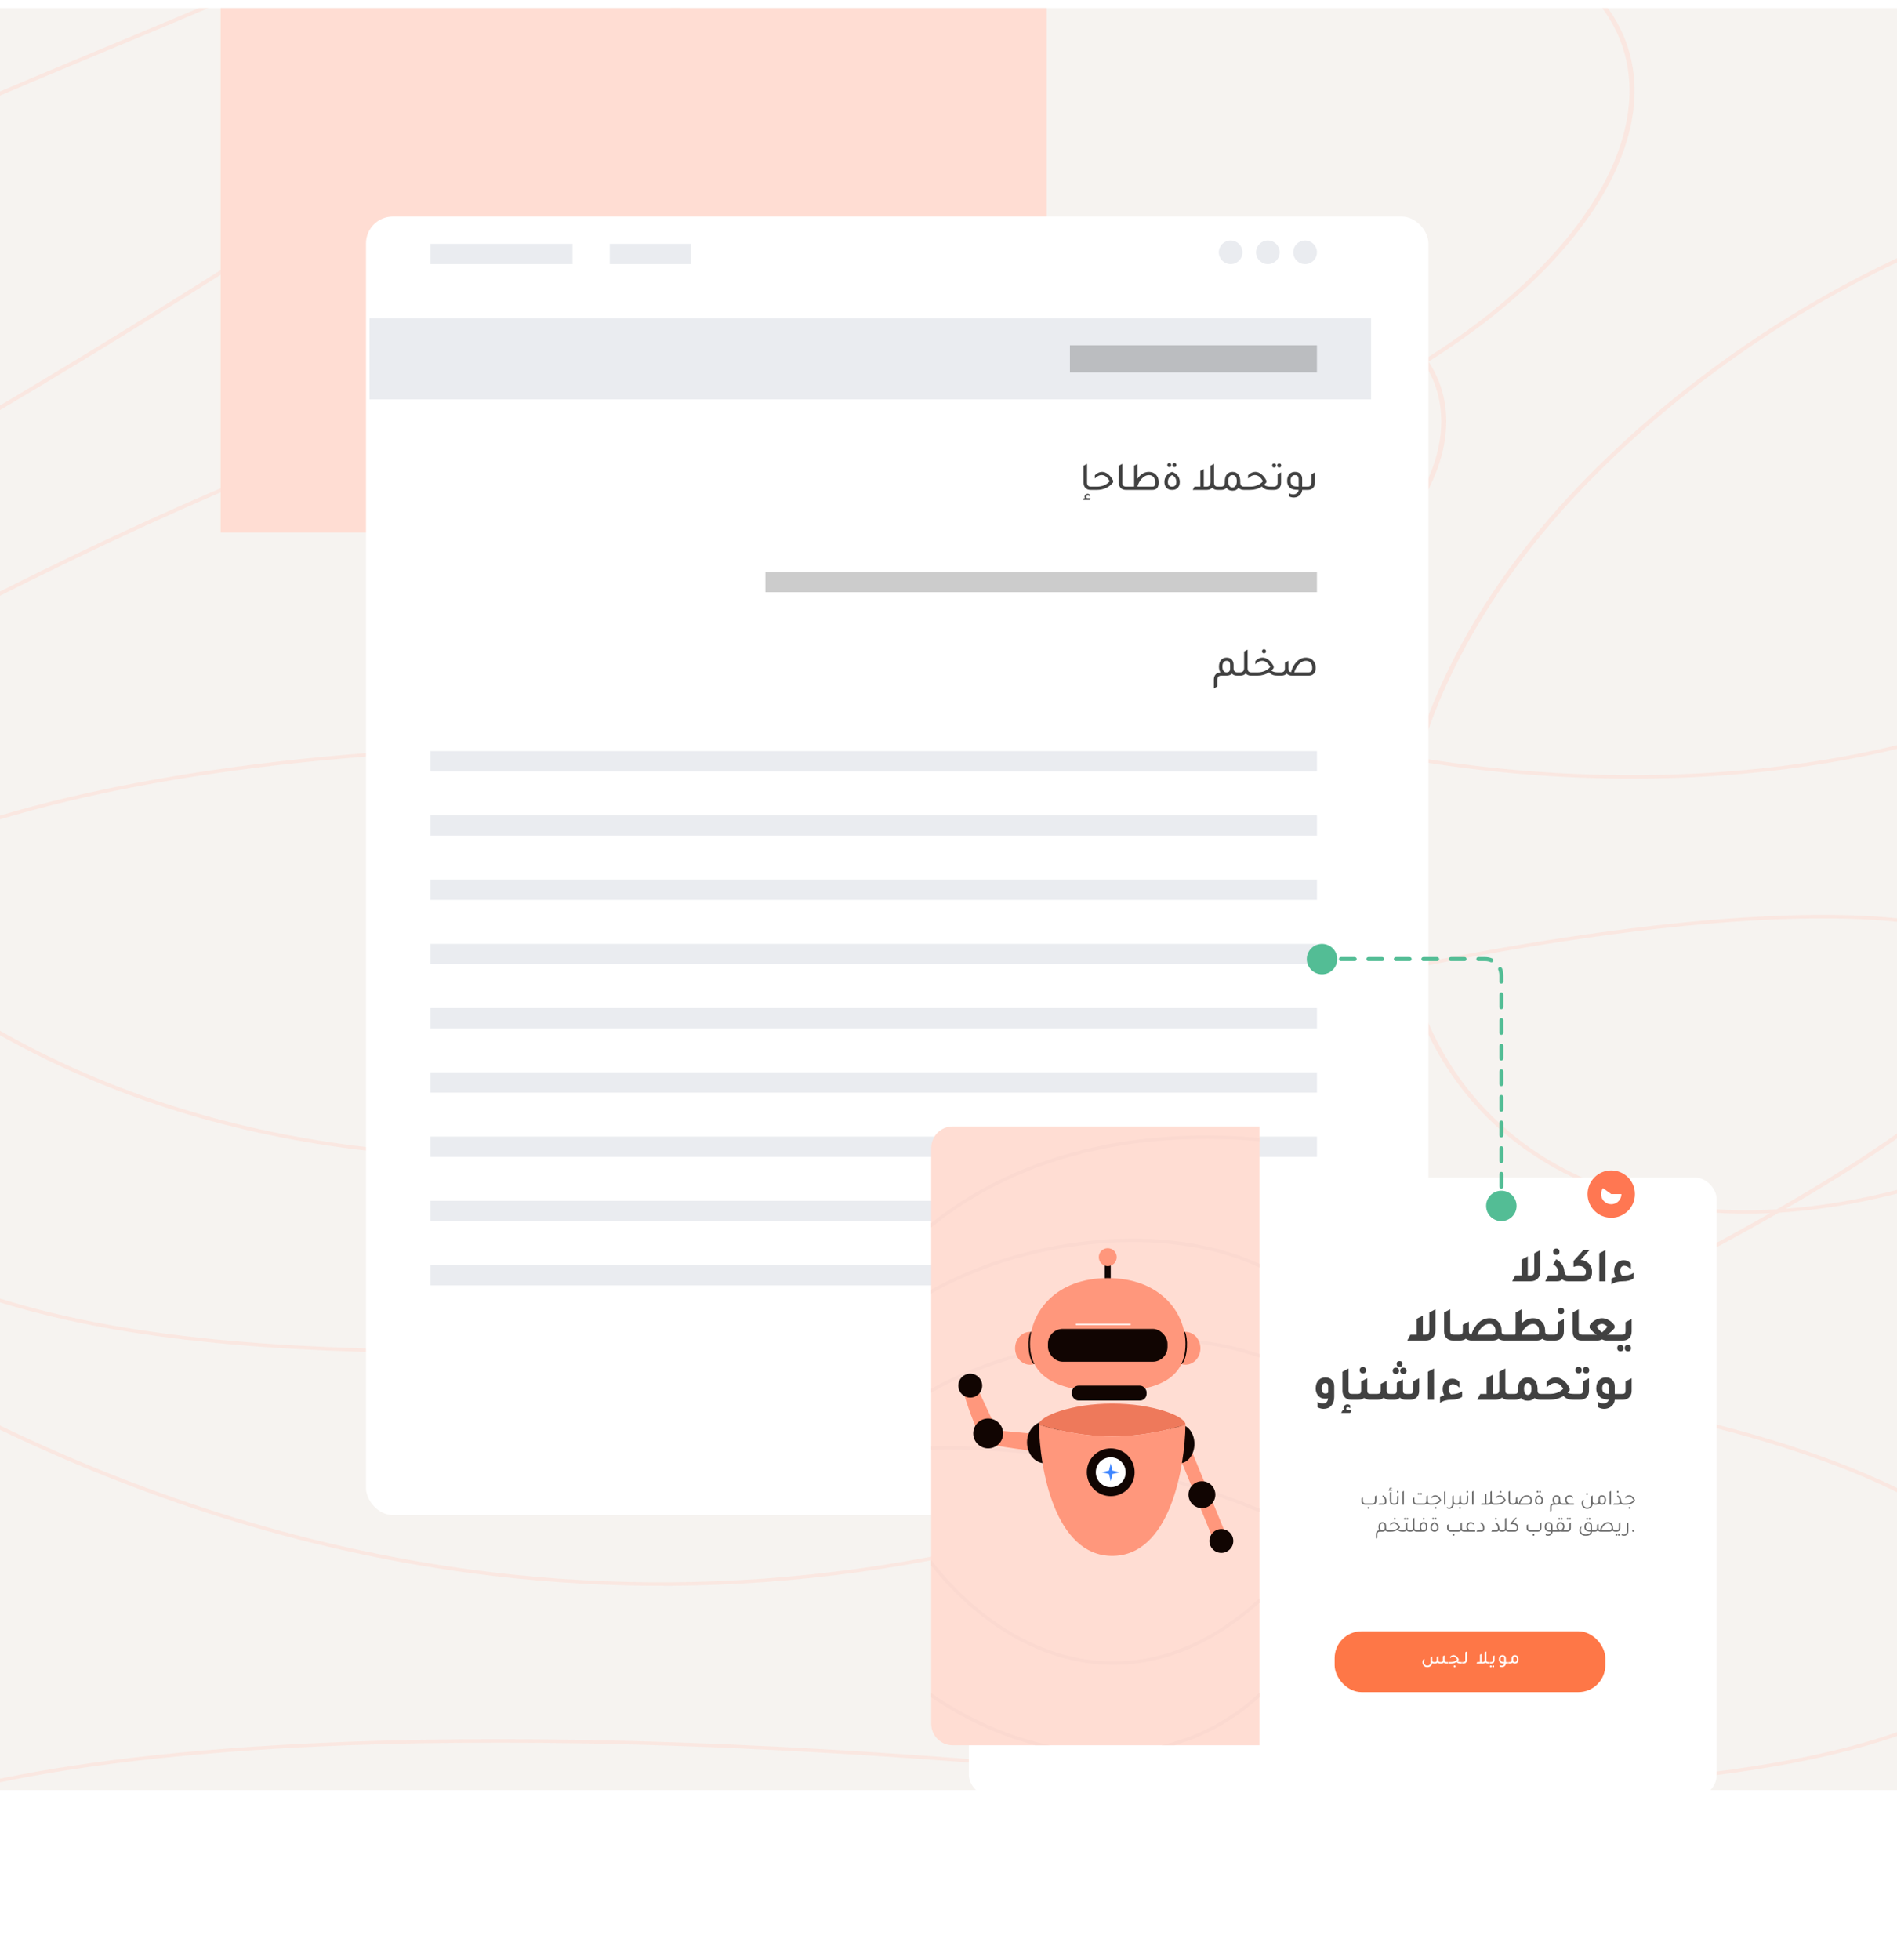 <svg width="705" height="728" viewBox="0 0 705 728" fill="none" xmlns="http://www.w3.org/2000/svg">
<rect y="3" width="705" height="662" fill="#F6F3F0"/>
<path d="M252.935 3L249.403 3C240.958 6.657 232.624 10.567 224.303 14.732C192.514 30.64 160.913 50.256 124.033 73.656C119.388 76.602 114.66 79.609 109.837 82.676C78.308 102.726 42.719 125.358 0 150.634V152.329C43.285 126.749 79.271 103.864 111.096 83.626L111.101 83.623C115.922 80.557 120.647 77.552 125.288 74.607C162.175 51.204 193.702 31.636 225.391 15.778C234.515 11.212 243.652 6.954 252.935 3Z" fill="#FEDCD2" fill-opacity="0.5"/>
<path fill-rule="evenodd" clip-rule="evenodd" d="M0 219.722C76.162 181.461 135.226 158.168 189.621 142.932C261.597 122.771 325.36 116.73 409.591 108.75L409.598 108.749C416.128 108.131 422.78 107.501 429.569 106.851C476.977 102.317 508.838 111.232 525.036 127.252C526.925 129.12 528.598 131.083 530.055 133.128C573.527 105.643 599.578 73.136 604.675 44.041C607.297 29.071 604.375 15.018 595.447 3H597.534C606.311 15.14 609.139 29.249 606.521 44.196C601.345 73.747 574.89 106.629 530.89 134.344C541.005 149.647 539.45 169.343 526.575 189.175C511.32 212.674 480.145 236.444 433.34 253.573C452.45 262.969 477.18 271.239 505.31 277.316C511.909 278.741 518.691 280.045 525.626 281.215C535.995 245.801 558.091 208.587 593.559 173.554C627.7 139.834 666.72 113.91 705 95.917V97.477C667.252 115.357 628.79 141.002 595.082 174.296C559.728 209.215 537.742 246.279 527.436 281.516C582.033 290.5 645.918 291.107 705 276.837V278.205C645.718 292.408 581.723 291.763 527.07 282.781C519.384 309.756 518.548 335.629 523.801 358.611C552.11 352.854 578.64 348.414 602.885 345.305C635.779 341.087 664.493 339.315 687.753 340.039C693.88 340.229 699.638 340.593 705 341.133V342.437C699.642 341.89 693.858 341.52 687.67 341.328C664.597 340.61 636.032 342.366 603.224 346.573C578.982 349.682 552.438 354.127 524.101 359.895C526.773 371.045 530.887 381.5 536.357 391.053C552.209 418.735 579.405 438.795 615.775 446.324C629.355 449.135 644.243 450.205 660.332 449.262C677.922 439.158 692.75 429.771 705 421.097V422.936C693.463 431.032 679.718 439.733 663.623 449.043C676.665 448.066 690.475 445.782 705 442.05V443.424C689.56 447.352 674.893 449.664 661.07 450.513C629.446 468.653 588.995 489.073 538.692 511.803C544.239 512.449 549.818 513.132 555.426 513.852C621.024 522.27 671.452 536.406 705 552.769V554.35C671.75 537.906 621.227 523.608 555.088 515.12C548.815 514.315 542.581 513.557 536.385 512.843C515.147 522.412 492.171 532.388 467.381 542.773C366.198 585.159 270.457 595.952 182.081 585.303C117.113 577.475 56.169 558.064 0 531.145V529.575C56.287 556.675 117.342 576.193 182.4 584.032C270.299 594.624 365.589 583.907 466.419 541.669C490.532 531.568 512.922 521.856 533.66 512.532C426.854 500.434 331.513 501.486 247.59 502.412C226.208 502.648 205.567 502.876 185.667 502.876C114.242 502.876 52.292 499.943 0 483.822L0 482.409C52.042 498.611 113.896 501.586 185.667 501.586C205.52 501.586 226.126 501.358 247.484 501.122L247.494 501.122C331.953 500.19 428.165 499.127 535.977 511.489C585.955 488.954 626.241 468.696 657.844 450.686C642.553 451.381 628.32 450.267 615.243 447.56C578.195 439.891 550.633 419.478 534.629 391.529C529.133 381.932 524.997 371.441 522.303 360.262C474.418 370.077 421.471 383.648 365.901 400.909C222.797 445.361 113.966 434.19 36.077 402.068C23.209 396.761 11.188 390.884 0 384.593V382.929C11.452 389.432 23.789 395.5 37.028 400.959C114.338 432.843 222.525 444.032 365.141 399.732C420.859 382.424 473.963 368.816 522.001 358.979C516.665 335.779 517.502 309.676 525.26 282.48C518.259 281.301 511.414 279.986 504.756 278.547C476.162 272.37 450.936 263.911 431.491 254.244C386.624 270.355 327.646 280.389 254.805 278.415C148.404 275.532 61.837 285.952 0 304.375V302.971C62.142 284.578 148.761 274.25 254.878 277.126C326.989 279.08 385.355 269.223 429.805 253.395C414.999 245.85 403.708 237.598 397.054 229.14C389.283 219.261 387.815 209.061 394.559 199.418C401.281 189.808 416.08 180.865 440.479 173.336C474.78 162.751 504.36 149.173 528.62 134.03C527.148 131.921 525.446 129.905 523.512 127.992C507.855 112.506 476.819 103.634 429.824 108.129C423.053 108.777 416.418 109.405 409.908 110.022L409.891 110.024C325.612 118.009 262.071 124.029 190.318 144.128C135.841 159.387 76.609 182.769 0 221.316V219.722ZM524.879 188.646C509.728 211.984 478.584 235.698 431.65 252.732C416.664 245.179 405.3 236.928 398.687 228.522C391.141 218.93 389.803 209.175 396.233 199.981C402.685 190.756 417.038 181.981 441.236 174.514C475.492 163.943 505.098 150.389 529.44 135.252C539.004 150.079 537.501 169.204 524.879 188.646Z" fill="#FEDCD2" fill-opacity="0.5"/>
<path d="M0 660.764L0 662.11C33.989 655.046 77.154 650.291 129.331 648.353C202.794 645.624 294.057 648.483 402.604 658.316C511.252 668.157 593.1 666.43 650.282 657.701C672.019 654.383 690.229 650.046 705 644.933V643.491C690.282 648.661 671.962 653.071 649.882 656.441C592.984 665.127 511.37 666.867 402.845 657.036C294.218 647.196 202.837 644.331 129.231 647.065C77.253 648.995 34.107 653.719 0 660.764Z" fill="#FEDCD2" fill-opacity="0.5"/>
<path d="M0 33.998V35.513C4.249 33.697 8.525 31.883 12.808 30.077C22.933 25.805 33.099 21.572 43.027 17.438C55.015 12.445 66.658 7.597 77.465 3H73.903C63.852 7.26 53.127 11.727 42.101 16.318L42.093 16.322C32.162 20.457 21.988 24.694 11.841 28.974C7.884 30.644 3.932 32.319 0 33.998Z" fill="#FEDCD2" fill-opacity="0.5"/>
<rect x="82" y="3" width="307" height="194.807" fill="#FFDDD3"/>
<g filter="url(#filter0_d_304_651)">
<rect x="126.012" y="60.44" width="394.85" height="482.397" rx="10" fill="white"/>
</g>
<rect width="30.18" height="7.537" transform="matrix(-1 0 0 1 256.79 90.59)" fill="#EAECF0"/>
<rect width="52.814" height="7.537" transform="matrix(-1 0 0 1 212.778 90.59)" fill="#EAECF0"/>
<ellipse rx="4.401" ry="4.397" transform="matrix(-1 0 0 1 485.024 93.731)" fill="#EAECF0"/>
<ellipse rx="4.401" ry="4.397" transform="matrix(-1 0 0 1 471.191 93.731)" fill="#EAECF0"/>
<ellipse rx="4.401" ry="4.397" transform="matrix(-1 0 0 1 457.359 93.731)" fill="#EAECF0"/>
<rect width="372.216" height="30.15" transform="matrix(-1 0 0 1 509.545 118.228)" fill="#EAECF0"/>
<rect opacity="0.2" width="91.796" height="10.05" transform="matrix(-1 0 0 1 489.425 128.277)" fill="#010101"/>
<rect opacity="0.2" width="204.97" height="7.537" transform="matrix(-1 0 0 1 489.425 212.446)" fill="#010101"/>
<rect width="329.461" height="7.537" transform="matrix(-1 0 0 1 489.425 279.027)" fill="#EAECF0"/>
<rect width="329.461" height="7.537" transform="matrix(-1 0 0 1 489.425 302.896)" fill="#EAECF0"/>
<rect width="329.461" height="7.537" transform="matrix(-1 0 0 1 489.425 326.764)" fill="#EAECF0"/>
<rect width="329.461" height="7.537" transform="matrix(-1 0 0 1 489.425 350.633)" fill="#EAECF0"/>
<rect width="329.461" height="7.537" transform="matrix(-1 0 0 1 489.425 374.501)" fill="#EAECF0"/>
<rect width="329.461" height="7.537" transform="matrix(-1 0 0 1 489.425 398.37)" fill="#EAECF0"/>
<rect width="329.461" height="7.537" transform="matrix(-1 0 0 1 489.425 422.239)" fill="#EAECF0"/>
<rect width="329.461" height="7.537" transform="matrix(-1 0 0 1 489.425 446.107)" fill="#EAECF0"/>
<rect width="329.461" height="7.537" transform="matrix(-1 0 0 1 489.425 469.976)" fill="#EAECF0"/>
<rect width="2.515" height="15.075" transform="matrix(-1 0 0 1 480.623 501)" fill="#FF7752"/>
<rect width="2.512" height="15.09" transform="matrix(4.37546e-08 1 1 -4.36682e-08 471.82 507.281)" fill="#FF7752"/>
<path d="M455.473 513.23C456.02 513.577 456.636 513.75 457.323 513.75C458.123 513.75 458.756 513.5 459.223 513C459.61 512.587 459.803 512.097 459.803 511.53C459.803 511.117 459.696 510.743 459.483 510.41C459.27 510.077 458.98 509.827 458.613 509.66C459.293 509.273 459.633 508.613 459.633 507.68C459.633 507.007 459.403 506.473 458.943 506.08C458.583 505.767 458.153 505.607 457.653 505.6C456.973 505.6 456.436 505.87 456.043 506.41V507.07C456.45 506.497 456.966 506.21 457.593 506.21C458.006 506.21 458.34 506.35 458.593 506.63C458.846 506.903 458.973 507.26 458.973 507.7C458.973 508.213 458.82 508.623 458.513 508.93C458.22 509.23 457.826 509.38 457.333 509.38H455.563V510H457.313C457.96 510 458.45 510.177 458.783 510.53C459.036 510.797 459.163 511.127 459.163 511.52C459.163 512 458.986 512.393 458.633 512.7C458.3 512.987 457.863 513.13 457.323 513.13H457.303C456.543 513.13 455.933 512.96 455.473 512.62V513.23ZM454.876 510L454.556 509.38H452.676C452.369 509.38 452.156 509.303 452.036 509.15C451.909 508.997 451.846 508.73 451.846 508.35C451.846 507.377 452.272 506.647 453.126 506.16L452.806 505.61C451.719 506.243 451.176 507.16 451.176 508.36C451.176 509.453 451.639 510 452.566 510H454.876ZM450.383 510L450.063 509.38H448.183C447.877 509.38 447.663 509.303 447.543 509.15C447.417 508.997 447.353 508.73 447.353 508.35C447.353 507.377 447.78 506.647 448.633 506.16L448.313 505.61C447.227 506.243 446.683 507.16 446.683 508.36C446.683 509.453 447.147 510 448.073 510H450.383ZM440.359 504.4C440.632 504.4 440.769 504.26 440.769 503.98C440.769 503.713 440.632 503.58 440.359 503.58C440.099 503.58 439.969 503.713 439.969 503.98C439.969 504.26 440.099 504.4 440.359 504.4ZM440.459 509.75C440.526 509.79 440.636 509.853 440.789 509.94L440.809 509.95C441.356 510.257 441.722 510.52 441.909 510.74C442.089 510.96 442.179 511.253 442.179 511.62C442.179 512.06 442.029 512.42 441.729 512.7C441.422 512.987 441.029 513.13 440.549 513.13H440.529C439.769 513.13 439.159 512.96 438.699 512.62V513.23C439.246 513.577 439.862 513.75 440.549 513.75C441.269 513.75 441.842 513.513 442.269 513.04C442.622 512.64 442.799 512.16 442.799 511.6C442.799 511.127 442.682 510.747 442.449 510.46C442.216 510.173 441.746 509.833 441.039 509.44C441.619 509.047 442.232 508.39 442.879 507.47V507.06C442.186 506.087 441.369 505.6 440.429 505.6C439.989 505.6 439.552 505.73 439.119 505.99C438.686 506.25 438.302 506.613 437.969 507.08V507.47C438.429 508.103 439.046 508.72 439.819 509.32C439.646 509.36 439.466 509.38 439.279 509.38H436.859V510H439.319C439.712 510 440.092 509.917 440.459 509.75ZM442.299 507.28C441.599 508.2 440.982 508.8 440.449 509.08C439.762 508.6 439.129 507.993 438.549 507.26C439.082 506.56 439.709 506.21 440.429 506.21H440.459C441.146 506.21 441.759 506.567 442.299 507.28ZM437.058 510V509.38H436.708C435.975 509.38 435.608 509 435.608 508.24V506.07L434.938 505.72V508.26C434.938 508.82 435.101 509.257 435.428 509.57C435.728 509.857 436.128 510 436.628 510H437.058ZM436.728 511.87C437.001 511.87 437.138 511.73 437.138 511.45C437.138 511.183 437.001 511.05 436.728 511.05C436.468 511.05 436.338 511.183 436.338 511.45C436.338 511.73 436.468 511.87 436.728 511.87ZM435.588 511.87C435.861 511.87 435.998 511.73 435.998 511.45C435.998 511.183 435.861 511.05 435.588 511.05C435.328 511.05 435.198 511.183 435.198 511.45C435.198 511.73 435.328 511.87 435.588 511.87ZM431.174 509.52C431.174 510.733 431.62 511.493 432.514 511.8C432.727 511.873 432.954 511.91 433.194 511.91C433.58 511.91 433.954 511.817 434.314 511.63V511.04C433.974 511.227 433.627 511.32 433.274 511.32C432.994 511.32 432.747 511.257 432.534 511.13C432.067 510.85 431.834 510.327 431.834 509.56V506.07L431.174 505.72V509.52ZM421.846 509.38H421.506V510H421.936C422.529 510 422.976 509.8 423.276 509.4C423.583 509.793 424.036 509.993 424.636 510H425.906C426.639 510 427.006 510.38 427.006 511.14V512.8L427.676 513.15V511.12C427.676 510.567 427.513 510.133 427.186 509.82C426.893 509.533 426.503 509.387 426.016 509.38C426.329 508.98 426.486 508.453 426.486 507.8C426.486 507.08 426.299 506.523 425.926 506.13C425.599 505.777 425.166 505.6 424.626 505.6C424.073 505.6 423.646 505.773 423.346 506.12C423.086 506.42 422.956 506.82 422.956 507.32V508.24C422.956 509 422.586 509.38 421.846 509.38ZM423.626 508.28V507.38C423.626 506.6 423.959 506.21 424.626 506.21C425.006 506.21 425.303 506.35 425.516 506.63C425.723 506.91 425.826 507.297 425.826 507.79C425.826 508.29 425.726 508.68 425.526 508.96C425.326 509.24 425.049 509.38 424.696 509.38C423.983 509.38 423.626 509.013 423.626 508.28ZM421.706 510V509.38H420.586C419.133 509.38 418 508.887 417.186 507.9C417.78 506.767 418.496 506.2 419.336 506.2C419.91 506.2 420.47 506.49 421.016 507.07V506.41C420.47 505.87 419.9 505.6 419.306 505.6H419.286C418.24 505.6 417.333 506.307 416.566 507.72V508.13C417.54 509.377 418.883 510 420.596 510H421.706ZM415.969 510L415.649 509.38H413.769C413.463 509.38 413.249 509.303 413.129 509.15C413.003 508.997 412.939 508.73 412.939 508.35C412.939 507.377 413.366 506.647 414.219 506.16L413.899 505.61C412.813 506.243 412.269 507.16 412.269 508.36C412.269 509.453 412.733 510 413.659 510H415.969ZM408.117 509.63C408.397 509.79 408.757 509.87 409.197 509.87C409.777 509.87 410.23 509.647 410.557 509.2C410.837 508.82 410.977 508.34 410.977 507.76C410.977 507.06 410.79 506.513 410.417 506.12C410.09 505.773 409.657 505.6 409.117 505.6C408.564 505.6 408.137 505.773 407.837 506.12C407.577 506.42 407.447 506.82 407.447 507.32V509.52C407.447 510.14 407.577 510.65 407.837 511.05C408.097 511.457 408.467 511.717 408.947 511.83C409.107 511.877 409.28 511.9 409.467 511.9C409.854 511.9 410.23 511.807 410.597 511.62V511.03C410.25 511.217 409.907 511.31 409.567 511.31C409.294 511.31 409.054 511.25 408.847 511.13C408.38 510.897 408.137 510.397 408.117 509.63ZM408.117 507.38C408.117 506.6 408.45 506.21 409.117 506.21C409.49 506.21 409.787 506.347 410.007 506.62C410.22 506.893 410.327 507.27 410.327 507.75C410.327 508.217 410.224 508.59 410.017 508.87C409.81 509.143 409.53 509.28 409.177 509.28C408.65 509.28 408.297 509.133 408.117 508.84V507.38ZM406.546 510L406.226 509.38H404.346C404.039 509.38 403.826 509.303 403.706 509.15C403.579 508.997 403.516 508.73 403.516 508.35C403.516 507.377 403.942 506.647 404.796 506.16L404.476 505.61C403.389 506.243 402.846 507.16 402.846 508.36C402.846 509.453 403.309 510 404.236 510H406.546ZM393.721 509.38H393.381V510H393.811C394.404 510 394.851 509.8 395.151 509.4C395.458 509.793 395.911 509.993 396.511 510H397.781C398.514 510 398.881 510.38 398.881 511.14V512.8L399.551 513.15V511.12C399.551 510.567 399.388 510.133 399.061 509.82C398.768 509.533 398.378 509.387 397.891 509.38C398.204 508.98 398.361 508.453 398.361 507.8C398.361 507.08 398.174 506.523 397.801 506.13C397.474 505.777 397.041 505.6 396.501 505.6C395.948 505.6 395.521 505.773 395.221 506.12C394.961 506.42 394.831 506.82 394.831 507.32V508.24C394.831 509 394.461 509.38 393.721 509.38ZM395.501 508.28V507.38C395.501 506.6 395.834 506.21 396.501 506.21C396.881 506.21 397.178 506.35 397.391 506.63C397.598 506.91 397.701 507.297 397.701 507.79C397.701 508.29 397.601 508.68 397.401 508.96C397.201 509.24 396.924 509.38 396.571 509.38C395.858 509.38 395.501 509.013 395.501 508.28ZM391.841 504.4C392.115 504.4 392.251 504.26 392.251 503.98C392.251 503.713 392.115 503.58 391.841 503.58C391.581 503.58 391.451 503.713 391.451 503.98C391.451 504.26 391.581 504.4 391.841 504.4ZM393.581 510V509.38H393.231C392.498 509.38 392.131 509 392.131 508.24V506.07L391.461 505.72V508.26C391.461 508.82 391.625 509.257 391.951 509.57C392.251 509.857 392.651 510 393.151 510H393.581ZM383.609 503.9L382.949 503.55V508.21C382.949 508.777 383.116 509.223 383.449 509.55C383.756 509.85 384.166 510 384.679 510H387.959L387.639 509.38H386.109V505.2L385.449 504.85V509.38H384.749C383.989 509.38 383.609 508.987 383.609 508.2V503.9ZM381.696 503.41L381.506 503.06H381.256C381.323 502.947 381.356 502.827 381.356 502.7C381.356 502.513 381.286 502.35 381.146 502.21C380.999 502.07 380.833 502 380.646 502C380.499 502 380.356 502.047 380.216 502.14V502.51C380.343 502.417 380.469 502.37 380.596 502.37C380.709 502.37 380.803 502.403 380.876 502.47C380.949 502.537 380.986 502.62 380.986 502.72C380.986 502.833 380.939 502.947 380.846 503.06H379.966L380.156 503.41H381.696ZM379.456 510C380.023 510 380.459 509.817 380.766 509.45C381.019 509.137 381.146 508.74 381.146 508.26V504.3L380.476 503.95V508.24C380.476 509 380.109 509.38 379.376 509.38H379.026V510H379.456ZM379.226 510V509.38H378.106C376.653 509.38 375.519 508.887 374.706 507.9C375.299 506.767 376.016 506.2 376.856 506.2C377.429 506.2 377.989 506.49 378.536 507.07V506.41C377.989 505.87 377.419 505.6 376.826 505.6H376.806C375.759 505.6 374.853 506.307 374.086 507.72V508.13C375.059 509.377 376.403 510 378.116 510H379.226ZM369.966 509.38H369.616V510H370.046C370.459 510 370.803 509.9 371.076 509.7C371.129 510.807 371.576 511.507 372.416 511.8C372.629 511.873 372.856 511.91 373.096 511.91C373.483 511.91 373.856 511.817 374.216 511.63V511.04C373.876 511.227 373.529 511.32 373.176 511.32C372.896 511.32 372.649 511.257 372.436 511.13C371.969 510.85 371.736 510.327 371.736 509.56V506.07L371.076 505.72V505.73L371.066 505.72V508.24C371.066 509 370.699 509.38 369.966 509.38ZM366.772 504.42C367.045 504.42 367.182 504.28 367.182 504C367.182 503.733 367.045 503.6 366.772 503.6C366.512 503.6 366.382 503.733 366.382 504C366.382 504.28 366.512 504.42 366.772 504.42ZM369.812 510V509.38H368.112C368.479 509.013 368.662 508.487 368.662 507.8C368.662 507.08 368.475 506.523 368.102 506.13C367.775 505.777 367.342 505.6 366.802 505.6C366.249 505.6 365.822 505.773 365.522 506.12C365.262 506.42 365.132 506.82 365.132 507.32V508.29C365.139 508.83 365.302 509.253 365.622 509.56C365.915 509.853 366.315 510 366.822 510H369.812ZM365.792 507.38C365.792 506.6 366.129 506.21 366.802 506.21C367.175 506.21 367.469 506.35 367.682 506.63C367.889 506.903 367.992 507.29 367.992 507.79C367.992 508.277 367.892 508.663 367.692 508.95C367.485 509.237 367.212 509.38 366.872 509.38C366.152 509.38 365.792 509.007 365.792 508.26V507.38Z" fill="#2D2D2D" fill-opacity="0.7"/>
<path d="M459.905 249.785H460.91V251H459.77C458.96 251 458.315 250.75 457.835 250.25C457.365 250.73 456.7 250.98 455.84 251H453.875C452.895 251 452.405 251.5 452.405 252.5V255.035L451.115 255.725V252.455C451.115 251.625 451.355 250.97 451.835 250.49C452.265 250.05 452.835 249.815 453.545 249.785C453.185 249.205 453.005 248.495 453.005 247.655C453.005 246.565 453.29 245.715 453.86 245.105C454.37 244.565 455.04 244.295 455.87 244.295C456.72 244.295 457.375 244.56 457.835 245.09C458.245 245.56 458.45 246.175 458.45 246.935V248.285C458.45 249.285 458.935 249.785 459.905 249.785ZM457.16 248.39V246.995C457.16 245.995 456.73 245.495 455.87 245.495C455.37 245.495 454.98 245.685 454.7 246.065C454.43 246.435 454.295 246.955 454.295 247.625C454.295 248.305 454.425 248.835 454.685 249.215C454.945 249.595 455.31 249.785 455.78 249.785C456.7 249.785 457.16 249.32 457.16 248.39ZM465.119 249.785H466.109V251H464.969C464.109 251 463.444 250.725 462.974 250.175C462.474 250.725 461.784 251 460.904 251H460.004V249.785H460.799C461.839 249.785 462.359 249.24 462.359 248.15V242.015L463.664 241.325V248.165C463.664 248.745 463.774 249.16 463.994 249.41C464.224 249.66 464.599 249.785 465.119 249.785ZM469.749 242.675C469.259 242.675 469.014 242.425 469.014 241.925C469.014 241.435 469.259 241.19 469.749 241.19C470.229 241.19 470.469 241.435 470.469 241.925C470.469 242.425 470.229 242.675 469.749 242.675ZM474.984 249.785H475.959V251H474.969C474.159 251 473.509 250.91 473.019 250.73C472.529 250.54 472.074 250.21 471.654 249.74C470.394 250.58 468.924 251 467.244 251H465.204V249.785H467.259C469.289 249.785 470.894 249.115 472.074 247.775C471.244 246.245 470.234 245.48 469.044 245.48C468.234 245.48 467.399 245.91 466.539 246.77V245.57C467.379 244.72 468.269 244.295 469.209 244.295C469.979 244.295 470.724 244.575 471.444 245.135C472.164 245.685 472.799 246.475 473.349 247.505V248.165C473.039 248.555 472.744 248.87 472.464 249.11C473.004 249.56 473.844 249.785 474.984 249.785ZM479.788 249.74C480.188 248.23 480.848 246.97 481.768 245.96C482.798 244.85 483.998 244.295 485.368 244.295C486.508 244.295 487.418 244.69 488.098 245.48C488.668 246.15 488.953 246.975 488.953 247.955V248.345C488.953 249.215 488.688 249.89 488.158 250.37C487.698 250.79 487.093 251 486.343 251H480.133C479.303 251 478.648 250.735 478.168 250.205C477.688 250.735 477.033 251 476.203 251H475.063V249.785H476.053C477.033 249.785 477.523 249.285 477.523 248.285V246.185L478.813 245.495V248.285C478.813 249.125 479.138 249.61 479.788 249.74ZM487.663 248.225V247.955C487.663 247.175 487.423 246.555 486.943 246.095C486.523 245.695 486.003 245.495 485.383 245.495C484.323 245.495 483.368 245.985 482.518 246.965C481.868 247.715 481.368 248.655 481.018 249.785H486.268C487.198 249.785 487.663 249.265 487.663 248.225Z" fill="#2D2D2D" fill-opacity="0.9"/>
<path d="M405.308 182C404.438 182 403.768 181.72 403.298 181.16C402.898 180.68 402.698 180.07 402.698 179.33V173.015L403.988 172.325V179.285C403.988 180.285 404.478 180.785 405.458 180.785H406.448V182H405.308ZM402.488 185.735L402.833 185.09H403.238C403.138 184.91 403.088 184.72 403.088 184.52C403.088 184.23 403.198 183.975 403.418 183.755C403.638 183.545 403.898 183.44 404.198 183.44C404.448 183.44 404.688 183.52 404.918 183.68V184.34C404.698 184.17 404.488 184.085 404.288 184.085C403.918 184.085 403.733 184.25 403.733 184.58C403.733 184.75 403.803 184.92 403.943 185.09H405.308L404.963 185.735H402.488ZM405.541 182V180.785H407.596C409.626 180.785 411.231 180.115 412.411 178.775C411.581 177.245 410.571 176.48 409.381 176.48C408.571 176.48 407.736 176.91 406.876 177.77V176.57C407.716 175.72 408.606 175.295 409.546 175.295C410.316 175.295 411.061 175.575 411.781 176.135C412.501 176.685 413.136 177.475 413.686 178.505V179.165C412.216 181.055 410.181 182 407.581 182H405.541ZM418.403 182C417.533 182 416.863 181.72 416.393 181.16C415.993 180.68 415.793 180.07 415.793 179.33V173.015L417.083 172.325V179.285C417.083 180.285 417.573 180.785 418.553 180.785H419.543V182H418.403ZM422.762 177.815C423.902 176.135 425.317 175.295 427.007 175.295C428.137 175.295 429.042 175.69 429.722 176.48C430.302 177.15 430.592 177.975 430.592 178.955V179.435C430.592 180.255 430.392 180.89 429.992 181.34C429.592 181.78 429.022 182 428.282 182H418.637V180.785H421.427L421.472 180.62V173.015L422.762 172.325V177.815ZM429.287 179.375V178.955C429.287 178.175 429.047 177.555 428.567 177.095C428.157 176.695 427.642 176.495 427.022 176.495C425.992 176.495 425.062 176.96 424.232 177.89C423.612 178.59 423.122 179.465 422.762 180.515V180.785H428.177C428.607 180.785 428.897 180.685 429.047 180.485C429.207 180.285 429.287 179.915 429.287 179.375ZM434.551 173.525C434.061 173.525 433.816 173.275 433.816 172.775C433.816 172.285 434.061 172.04 434.551 172.04C435.031 172.04 435.271 172.285 435.271 172.775C435.271 173.275 435.031 173.525 434.551 173.525ZM436.471 173.525C435.981 173.525 435.736 173.275 435.736 172.775C435.736 172.285 435.981 172.04 436.471 172.04C436.951 172.04 437.191 172.285 437.191 172.775C437.191 173.275 436.951 173.525 436.471 173.525ZM435.526 182C434.616 182 433.906 181.695 433.396 181.085C432.956 180.555 432.736 179.88 432.736 179.06C432.736 178.17 432.981 177.4 433.471 176.75C433.971 176.09 434.681 175.605 435.601 175.295C436.571 175.625 437.301 176.145 437.791 176.855C438.231 177.485 438.451 178.22 438.451 179.06C438.451 180.01 438.171 180.755 437.611 181.295C437.111 181.765 436.466 182 435.676 182H435.526ZM435.481 180.785H435.706C436.156 180.785 436.511 180.63 436.771 180.32C437.041 180.01 437.176 179.595 437.176 179.075C437.176 177.875 436.651 177.015 435.601 176.495C434.551 177.015 434.026 177.87 434.026 179.06C434.026 179.59 434.156 180.01 434.416 180.32C434.676 180.63 435.031 180.785 435.481 180.785ZM452.639 180.785H453.629V182H452.489C451.629 182 450.964 181.725 450.494 181.175C449.994 181.725 449.304 182 448.424 182H443.264L443.894 180.785H446.084V174.965L447.374 174.275V180.785H448.319C449.359 180.785 449.879 180.24 449.879 179.15V173.015L451.184 172.325V179.165C451.184 179.745 451.294 180.16 451.514 180.41C451.744 180.66 452.119 180.785 452.639 180.785ZM462.384 180.785H463.389V182H462.249C461.419 182 460.764 181.735 460.284 181.205C459.774 181.935 459.029 182.3 458.049 182.3C457.069 182.3 456.329 181.94 455.829 181.22C455.359 181.74 454.704 182 453.864 182H452.724V180.785H453.714C454.694 180.785 455.184 180.285 455.184 179.285V178.79C455.184 177.63 455.469 176.74 456.039 176.12C456.539 175.57 457.209 175.295 458.049 175.295C459.009 175.295 459.749 175.65 460.269 176.36C460.709 176.97 460.929 177.78 460.929 178.79V179.285C460.929 180.285 461.414 180.785 462.384 180.785ZM458.049 181.085C458.539 181.085 458.924 180.88 459.204 180.47C459.494 180.06 459.639 179.495 459.639 178.775C459.639 177.255 459.109 176.495 458.049 176.495C456.999 176.495 456.474 177.255 456.474 178.775C456.474 180.315 456.999 181.085 458.049 181.085ZM472.274 180.785H473.249V182H472.259C471.449 182 470.799 181.91 470.309 181.73C469.819 181.54 469.364 181.21 468.944 180.74C467.684 181.58 466.214 182 464.534 182H462.494V180.785H464.549C466.579 180.785 468.184 180.115 469.364 178.775C468.534 177.245 467.524 176.48 466.334 176.48C465.524 176.48 464.689 176.91 463.829 177.77V176.57C464.669 175.72 465.559 175.295 466.499 175.295C467.269 175.295 468.014 175.575 468.734 176.135C469.454 176.685 470.089 177.475 470.639 178.505V179.165C470.329 179.555 470.034 179.87 469.754 180.11C470.294 180.56 471.134 180.785 472.274 180.785ZM473.508 173.675C473.018 173.675 472.773 173.425 472.773 172.925C472.773 172.435 473.018 172.19 473.508 172.19C473.988 172.19 474.228 172.435 474.228 172.925C474.228 173.425 473.988 173.675 473.508 173.675ZM475.413 173.675C474.923 173.675 474.678 173.425 474.678 172.925C474.678 172.435 474.923 172.19 475.413 172.19C475.893 172.19 476.133 172.435 476.133 172.925C476.133 173.425 475.893 173.675 475.413 173.675ZM472.353 182V180.785H473.343C474.323 180.785 474.813 180.285 474.813 179.285V176.18L476.103 175.49V179.33C476.103 180.18 475.848 180.85 475.338 181.34C474.868 181.78 474.253 182 473.493 182H472.353ZM485.801 180.785V182H483.941C483.901 182.86 483.531 183.57 482.831 184.13C482.241 184.59 481.571 184.82 480.821 184.82C480.201 184.82 479.616 184.675 479.066 184.385V183.245C479.596 183.525 480.121 183.665 480.641 183.665C481.171 183.665 481.631 183.5 482.021 183.17C482.421 182.84 482.626 182.445 482.636 181.985C482.116 181.965 481.731 181.945 481.481 181.925C480.401 181.865 479.586 181.5 479.036 180.83C478.576 180.27 478.346 179.545 478.346 178.655C478.346 177.565 478.636 176.715 479.216 176.105C479.736 175.565 480.421 175.295 481.271 175.295C482.161 175.295 482.846 175.56 483.326 176.09C483.736 176.56 483.941 177.175 483.941 177.935V180.785H485.801ZM482.636 178.025C482.636 177.005 482.181 176.495 481.271 176.495C480.751 176.495 480.346 176.685 480.056 177.065C479.766 177.435 479.621 177.955 479.621 178.625C479.621 179.935 480.261 180.63 481.541 180.71C481.781 180.74 482.146 180.765 482.636 180.785V178.025ZM484.906 182V180.785H485.896C486.876 180.785 487.366 180.285 487.366 179.285V176.18L488.656 175.49V179.33C488.656 180.18 488.401 180.85 487.891 181.34C487.421 181.78 486.806 182 486.046 182H484.906Z" fill="#2D2D2D" fill-opacity="0.9"/>
<g filter="url(#filter1_d_304_651)">
<rect x="346.072" y="418.47" width="277.904" height="229.893" rx="8" fill="white"/>
</g>
<path d="M346.072 426.47C346.072 422.051 349.653 418.47 354.072 418.47H468.048V648.362H354.072C349.653 648.362 346.072 644.781 346.072 640.362V426.47Z" fill="#FFDDD3"/>
<path d="M384.735 648.362C376.402 646.168 368.221 643.011 360.405 639.029C355.466 636.513 350.67 633.667 346.072 630.525V628.999C350.84 632.304 355.829 635.288 360.976 637.91C370.311 642.665 380.158 646.227 390.148 648.362H384.735Z" fill="#FBD9D0"/>
<path d="M468.048 630.551C458.516 639.192 447.816 645.006 436.528 648.362H431.65C433.017 648.04 434.377 647.682 435.728 647.288C447.318 643.913 458.312 637.911 468.048 628.844V630.551Z" fill="#FBD9D0"/>
<path d="M468.048 422.704V423.965C467.075 423.879 466.07 423.797 465.034 423.719C452.394 422.769 435.156 422.516 416.279 425.606C393.53 429.331 368.407 437.91 346.072 455.987V454.374C368.404 436.573 393.423 428.076 416.075 424.367C435.08 421.255 452.423 421.512 465.129 422.466C466.131 422.541 467.105 422.621 468.048 422.704Z" fill="#FBD9D0"/>
<path d="M346.072 479.101C379.82 460.169 429.144 453.539 464.357 467.902C465.605 468.412 466.836 468.947 468.048 469.51V470.897C466.684 470.252 465.294 469.642 463.881 469.066C428.875 454.787 379.564 461.496 346.072 480.544V479.101Z" fill="#FBD9D0"/>
<path d="M346.072 515.922V517.368C365.312 506.339 389.26 500.015 412.529 498.318C432.822 496.839 452.507 498.884 468.048 504.333V503.003C452.337 497.58 432.623 495.593 412.438 497.065C389.294 498.753 365.413 504.993 346.072 515.922Z" fill="#FBD9D0"/>
<path d="M468.048 560.431C445.66 551.179 419.772 544.194 394.027 540.411C377.686 538.009 361.389 536.896 346.072 537.315V538.572C361.309 538.152 377.543 539.258 393.844 541.654C419.683 545.451 445.657 552.484 468.048 561.791V560.431Z" fill="#FBD9D0"/>
<path d="M468.048 593.777C449.151 610.97 429.986 617.659 412.097 617.212C389.55 616.648 368.892 604.745 353.213 587.948C350.699 585.255 348.314 582.438 346.072 579.523V581.566C348.045 584.06 350.122 586.479 352.293 588.805C368.13 605.77 389.087 617.893 412.065 618.468C430.067 618.918 449.224 612.279 468.048 595.468V593.777Z" fill="#FBD9D0"/>
<ellipse cx="382.794" cy="500.876" rx="5.555" ry="6.104" fill="#FF977C"/>
<path d="M385.933 505.913C386.5 504.706 386.806 502.589 386.677 500.201C386.584 498.495 386.286 496.951 385.87 495.793C385.033 495.18 384.036 494.81 382.963 494.775C382.409 495.989 382.112 498.083 382.239 500.441C382.406 503.515 383.242 506.064 384.229 506.775C384.845 506.594 385.42 506.299 385.933 505.913Z" fill="#110502"/>
<ellipse cx="440.565" cy="500.876" rx="5.555" ry="6.104" fill="#FF977C"/>
<path d="M437.422 505.913C436.855 504.706 436.548 502.589 436.678 500.201C436.77 498.495 437.069 496.951 437.485 495.793C438.322 495.18 439.318 494.81 440.392 494.775C440.945 495.989 441.243 498.083 441.115 500.441C440.949 503.515 440.113 506.064 439.126 506.775C438.509 506.594 437.935 506.299 437.422 505.913Z" fill="#110502"/>
<rect x="410.567" y="469.244" width="2.222" height="11.099" fill="#110502"/>
<path d="M440.565 499.211C440.565 513.64 427.633 516.969 411.68 516.969C395.727 516.969 382.794 513.085 382.794 499.211C382.794 487.565 392.238 474.794 411.68 474.794C431.122 474.794 440.565 487.565 440.565 499.211Z" fill="#FF977C"/>
<ellipse cx="411.68" cy="467.024" rx="3.333" ry="3.33" fill="#FF977C"/>
<rect x="398.348" y="514.749" width="27.774" height="5.549" rx="2.5" fill="#110502"/>
<path d="M400.014 491.997H420.011" stroke="white" stroke-width="0.5" stroke-linecap="round"/>
<rect x="389.46" y="493.662" width="44.439" height="12.209" rx="5.5" fill="#110502"/>
<path d="M451.121 572.464L438.9 542.497L442.233 537.502L455.01 568.579L451.121 572.464Z" fill="#FF977C"/>
<path d="M370.576 531.398L382.796 532.508L384.463 539.167C373.353 537.502 365.576 536.947 364.465 534.173C360.466 525.737 358.355 518.449 357.799 515.859L362.799 514.75L370.576 531.398Z" fill="#FF977C"/>
<ellipse cx="367.242" cy="532.508" rx="5.555" ry="5.549" fill="#110502"/>
<ellipse cx="360.576" cy="514.75" rx="4.444" ry="4.44" fill="#110502"/>
<ellipse cx="388.35" cy="535.838" rx="6.666" ry="7.769" fill="#110502"/>
<ellipse cx="438.344" cy="536.392" rx="5.555" ry="7.214" fill="#110502"/>
<ellipse cx="446.677" cy="555.26" rx="4.999" ry="4.994" fill="#110502"/>
<ellipse cx="453.897" cy="572.463" rx="4.444" ry="4.44" fill="#110502"/>
<path d="M440.566 529.178C440.566 529.178 428.379 533.618 413.346 533.618C398.314 533.618 386.127 529.178 386.127 529.178C386.127 526.113 398.314 521.409 413.346 521.409C428.379 521.409 440.566 526.113 440.566 529.178Z" fill="#EE795B"/>
<path d="M413.346 533.618C428.379 533.618 440.566 529.178 440.566 529.178C440.38 545.456 434.677 578.013 413.346 578.013C392.016 578.013 386.313 545.456 386.127 529.178C386.127 529.178 398.314 533.618 413.346 533.618Z" fill="#FF977C"/>
<ellipse cx="412.792" cy="546.936" rx="8.888" ry="8.879" fill="#110502"/>
<ellipse cx="412.792" cy="546.936" rx="5.555" ry="5.549" fill="white"/>
<path d="M412.792 543.607L413.429 546.301L416.125 546.936L413.429 547.572L412.792 550.266L412.156 547.572L409.459 546.936L412.156 546.301L412.792 543.607Z" fill="#3D85FF"/>
<rect x="496" y="606" width="100.599" height="22.612" rx="10" fill="#FE7747"/>
<path d="M537.584 617.433H538.165V618H537.535C537.124 618 536.802 617.872 536.569 617.615C536.349 617.872 536.039 618 535.638 618H535.169C534.777 618 534.473 617.879 534.259 617.636C534.039 617.879 533.734 618 533.342 618H532.88C532.637 618 532.427 617.951 532.25 617.853C532.194 618.329 531.986 618.7 531.627 618.966C531.305 619.209 530.906 619.33 530.43 619.33C529.823 619.33 529.352 619.115 529.016 618.686C528.759 618.355 528.631 617.963 528.631 617.51C528.631 617.118 528.729 616.782 528.925 616.502L529.506 616.376C529.296 616.707 529.191 617.064 529.191 617.447C529.191 617.839 529.312 618.161 529.555 618.413C529.783 618.646 530.075 618.763 530.43 618.763C530.84 618.763 531.158 618.644 531.382 618.406C531.568 618.205 531.662 617.944 531.662 617.622V615.753L532.264 615.431V616.733C532.264 617.2 532.49 617.433 532.943 617.433H533.272C533.724 617.433 533.951 617.2 533.951 616.733V615.515L534.56 615.2V616.733C534.56 617.2 534.786 617.433 535.239 617.433H535.568C536.02 617.433 536.247 617.2 536.247 616.733V615.284L536.856 614.962V616.67C536.856 617.179 537.098 617.433 537.584 617.433ZM542.871 617.433H543.326V618H542.864C542.486 618 542.183 617.958 541.954 617.874C541.725 617.785 541.513 617.631 541.317 617.412C540.729 617.804 540.043 618 539.259 618H538.307V617.433H539.266C540.213 617.433 540.962 617.12 541.513 616.495C541.126 615.781 540.654 615.424 540.099 615.424C539.721 615.424 539.331 615.625 538.93 616.026V615.466C539.322 615.069 539.737 614.871 540.176 614.871C540.535 614.871 540.883 615.002 541.219 615.263C541.555 615.52 541.851 615.888 542.108 616.369V616.677C541.963 616.859 541.826 617.006 541.695 617.118C541.947 617.328 542.339 617.433 542.871 617.433ZM540.582 618.7C540.806 618.7 540.918 618.814 540.918 619.043C540.918 619.276 540.806 619.393 540.582 619.393C540.353 619.393 540.239 619.276 540.239 619.043C540.239 618.814 540.353 618.7 540.582 618.7ZM543.468 618V617.433H543.839C544.324 617.433 544.567 617.179 544.567 616.67V613.807L545.176 613.485V616.677C545.176 617.092 545.052 617.421 544.805 617.664C544.571 617.888 544.266 618 543.888 618H543.468ZM553.072 617.433H553.534V618H553.002C552.601 618 552.291 617.872 552.071 617.615C551.838 617.872 551.516 618 551.105 618H548.697L548.991 617.433H550.013V614.717L550.615 614.395V617.433H551.056C551.542 617.433 551.784 617.179 551.784 616.67V613.807L552.393 613.485V616.677C552.393 616.948 552.445 617.141 552.547 617.258C552.655 617.375 552.83 617.433 553.072 617.433ZM553.672 618V617.433H554.134C554.591 617.433 554.82 617.2 554.82 616.733V615.284L555.422 614.962V616.754C555.422 617.151 555.303 617.463 555.065 617.692C554.846 617.897 554.559 618 554.204 618H553.672ZM554.043 619.393C553.814 619.393 553.7 619.276 553.7 619.043C553.7 618.814 553.814 618.7 554.043 618.7C554.267 618.7 554.379 618.814 554.379 619.043C554.379 619.276 554.267 619.393 554.043 619.393ZM554.932 619.393C554.703 619.393 554.589 619.276 554.589 619.043C554.589 618.814 554.703 618.7 554.932 618.7C555.156 618.7 555.268 618.814 555.268 619.043C555.268 619.276 555.156 619.393 554.932 619.393ZM560.508 617.433V618H559.64C559.621 618.401 559.449 618.733 559.122 618.994C558.847 619.209 558.534 619.316 558.184 619.316C557.895 619.316 557.622 619.248 557.365 619.113V618.581C557.612 618.712 557.857 618.777 558.1 618.777C558.347 618.777 558.562 618.7 558.744 618.546C558.931 618.392 559.026 618.208 559.031 617.993C558.788 617.984 558.609 617.974 558.492 617.965C557.988 617.937 557.608 617.767 557.351 617.454C557.136 617.193 557.029 616.854 557.029 616.439C557.029 615.93 557.164 615.534 557.435 615.249C557.678 614.997 557.997 614.871 558.394 614.871C558.809 614.871 559.129 614.995 559.353 615.242C559.544 615.461 559.64 615.748 559.64 616.103V617.433H560.508ZM559.031 616.145C559.031 615.669 558.819 615.431 558.394 615.431C558.151 615.431 557.962 615.52 557.827 615.697C557.692 615.87 557.624 616.112 557.624 616.425C557.624 617.036 557.923 617.361 558.52 617.398C558.632 617.412 558.802 617.424 559.031 617.433V616.145ZM561.798 616.103C561.798 615.697 561.92 615.382 562.162 615.158C562.377 614.967 562.657 614.871 563.002 614.871C563.446 614.871 563.786 615.034 564.024 615.361C564.23 615.636 564.332 615.996 564.332 616.439C564.332 616.943 564.202 617.337 563.94 617.622C563.712 617.874 563.413 618 563.044 618C562.624 618 562.305 617.883 562.085 617.65C561.861 617.883 561.56 618 561.182 618H560.65V617.433H561.112C561.57 617.433 561.798 617.2 561.798 616.733V616.103ZM562.4 616.782C562.4 617.216 562.613 617.433 563.037 617.433C563.257 617.433 563.427 617.344 563.548 617.167C563.674 616.99 563.737 616.742 563.737 616.425C563.737 616.112 563.672 615.87 563.541 615.697C563.411 615.52 563.231 615.431 563.002 615.431C562.601 615.431 562.4 615.664 562.4 616.131V616.782Z" fill="white"/>
<path fill-rule="evenodd" clip-rule="evenodd" d="M598.802 452.389C603.664 452.389 607.605 448.452 607.605 443.595C607.605 438.738 603.664 434.801 598.802 434.801C593.941 434.801 590 438.738 590 443.595C590 448.452 593.941 452.389 598.802 452.389ZM602.165 445.303C602.434 444.774 602.575 444.189 602.575 443.595H598.802L595.736 441.4C595.39 441.883 595.163 442.44 595.073 443.027C594.983 443.614 595.034 444.214 595.22 444.777C595.407 445.341 595.724 445.853 596.146 446.271C596.568 446.689 597.083 447.001 597.649 447.183C598.214 447.365 598.815 447.41 599.402 447.316C599.989 447.222 600.545 446.99 601.025 446.64C601.505 446.29 601.896 445.832 602.165 445.303Z" fill="#FF7752"/>
<path d="M570.196 465.596L572.464 464.39V472.256C572.464 473.42 572.11 474.35 571.402 475.046C570.742 475.682 569.872 476 568.792 476H562.006L563.14 473.822H565.516V467.936L567.784 466.73V473.822H568.666C569.218 473.822 569.608 473.702 569.836 473.462C570.076 473.222 570.196 472.814 570.196 472.238V465.596ZM578.394 466.19C578.034 466.19 577.746 466.082 577.53 465.866C577.314 465.65 577.206 465.356 577.206 464.984C577.206 464.636 577.314 464.354 577.53 464.138C577.746 463.922 578.034 463.814 578.394 463.814C578.754 463.814 579.036 463.922 579.24 464.138C579.456 464.342 579.564 464.624 579.564 464.984C579.564 465.788 579.174 466.19 578.394 466.19ZM574.254 476L575.388 473.822H578.232C578.844 473.822 579.15 473.468 579.15 472.76C579.15 471.44 578.514 470.426 577.242 469.718L578.358 467.792C580.23 468.884 581.238 470.366 581.382 472.238C581.43 472.838 581.562 473.252 581.778 473.48C582.006 473.708 582.39 473.822 582.93 473.822H584.298V476H582.804C581.916 476 581.166 475.754 580.554 475.262C580.11 475.754 579.474 476 578.646 476H574.254ZM587.45 468.062C588.35 468.134 589.142 468.404 589.826 468.872C591.05 469.7 591.662 470.894 591.662 472.454V472.688C591.662 473.768 591.326 474.614 590.654 475.226C590.066 475.742 589.304 476 588.368 476H583.22V473.822H588.134C588.974 473.822 589.394 473.408 589.394 472.58V472.472C589.394 471.824 589.142 471.296 588.638 470.888C588.146 470.48 587.498 470.276 586.694 470.276C586.094 470.276 585.458 470.396 584.786 470.636V468.458L588.44 464.39H590.726L587.45 468.062ZM594.362 476V465.596L596.63 464.39V476H594.362ZM598.874 477.17V474.992C599.354 474.692 599.876 474.476 600.44 474.344C600.056 473.612 599.864 472.856 599.864 472.076C599.864 470.852 600.218 469.88 600.926 469.16C601.574 468.5 602.414 468.17 603.446 468.17C604.502 468.17 605.39 468.584 606.11 469.412V471.518C605.234 470.654 604.4 470.222 603.608 470.222C603.164 470.222 602.804 470.39 602.528 470.726C602.252 471.05 602.114 471.476 602.114 472.004C602.114 472.808 602.372 473.468 602.888 473.984C602.972 473.984 603.104 473.978 603.284 473.966C603.416 473.966 603.524 473.96 603.608 473.948C604.964 473.864 606.128 473.498 607.1 472.85L607.082 474.902C606.074 475.634 604.706 476 602.978 476C601.334 476 599.966 476.39 598.874 477.17ZM531.191 487.596L533.459 486.39V494.256C533.459 495.42 533.105 496.35 532.397 497.046C531.737 497.682 530.867 498 529.787 498H523.001L524.135 495.822H526.511V489.936L528.779 488.73V495.822H529.661C530.213 495.822 530.603 495.702 530.831 495.462C531.071 495.222 531.191 494.814 531.191 494.238V487.596ZM540 498C538.908 498 538.062 497.652 537.462 496.956C536.946 496.356 536.688 495.582 536.688 494.634V487.578L538.956 486.39V494.526C538.956 494.994 539.052 495.33 539.244 495.534C539.436 495.726 539.76 495.822 540.216 495.822H541.836V498H540ZM559.291 495.822H560.911V498H559.075C558.199 498 557.473 497.766 556.897 497.298C556.321 497.766 555.595 498 554.719 498H546.943C546.067 498 545.341 497.766 544.765 497.298C544.189 497.766 543.463 498 542.587 498H540.751V495.822H542.371C542.827 495.822 543.151 495.726 543.343 495.534C543.535 495.33 543.631 494.994 543.631 494.526V492.15L545.899 490.962V494.526C545.899 495.294 546.205 495.72 546.817 495.804C547.393 494.052 548.233 492.63 549.337 491.538C550.561 490.314 551.965 489.702 553.549 489.702C554.965 489.702 556.099 490.194 556.951 491.178C557.671 492.006 558.031 493.032 558.031 494.256V494.634C558.031 495.426 558.451 495.822 559.291 495.822ZM554.629 495.822C555.061 495.822 555.355 495.732 555.511 495.552C555.679 495.36 555.763 495.012 555.763 494.508V494.256C555.763 493.536 555.559 492.948 555.151 492.492C554.743 492.036 554.215 491.808 553.567 491.808C552.631 491.808 551.755 492.168 550.939 492.888C550.135 493.608 549.499 494.586 549.031 495.822H554.629ZM575.501 495.822H577.121V498H575.285C574.421 498 573.713 497.778 573.161 497.334C572.609 497.778 571.919 498 571.091 498H559.823V495.822H563.045L563.261 495.21V487.596L565.529 486.39V491.574C566.753 490.326 568.157 489.702 569.741 489.702C571.169 489.702 572.303 490.194 573.143 491.178C573.863 492.006 574.223 493.032 574.223 494.256V494.634C574.223 495.426 574.649 495.822 575.501 495.822ZM571.001 495.822C571.397 495.822 571.655 495.744 571.775 495.588C571.907 495.432 571.973 495.102 571.973 494.598V494.256C571.973 493.536 571.763 492.948 571.343 492.492C570.935 492.036 570.407 491.808 569.759 491.808C568.931 491.808 568.139 492.114 567.383 492.726C566.639 493.338 566.021 494.184 565.529 495.264V495.822H571.001ZM580.116 488.19C579.756 488.19 579.468 488.082 579.252 487.866C579.036 487.65 578.928 487.356 578.928 486.984C578.928 486.636 579.036 486.354 579.252 486.138C579.468 485.922 579.756 485.814 580.116 485.814C580.476 485.814 580.758 485.922 580.962 486.138C581.178 486.342 581.286 486.624 581.286 486.984C581.286 487.788 580.896 488.19 580.116 488.19ZM576.048 498V495.822H577.668C578.124 495.822 578.448 495.726 578.64 495.534C578.832 495.33 578.928 494.994 578.928 494.526V491.196L581.196 490.008V494.634C581.196 495.726 580.86 496.578 580.188 497.19C579.6 497.73 578.832 498 577.884 498H576.048ZM587.743 498C586.651 498 585.805 497.652 585.205 496.956C584.689 496.356 584.431 495.582 584.431 494.634V487.578L586.699 486.39V494.526C586.699 494.994 586.795 495.33 586.987 495.534C587.179 495.726 587.503 495.822 587.959 495.822H589.579V498H587.743ZM597.331 495.822H602.281L602.317 498H597.115C596.503 498 595.927 497.85 595.387 497.55C594.823 497.85 594.247 498 593.659 498H588.493V495.822H593.389C592.849 495.45 592.399 495.096 592.039 494.76C591.835 494.58 591.523 494.244 591.103 493.752C590.971 493.596 590.863 493.47 590.779 493.374V492.348C591.307 491.544 591.985 490.902 592.813 490.422C593.653 489.942 594.511 489.702 595.387 489.702C596.251 489.702 597.103 489.948 597.943 490.44C598.783 490.92 599.479 491.568 600.031 492.384V493.374C599.227 494.346 598.327 495.162 597.331 495.822ZM595.369 494.958C596.269 494.25 596.935 493.536 597.367 492.816C596.647 492.144 595.969 491.808 595.333 491.808C594.721 491.808 594.085 492.144 593.425 492.816C593.893 493.644 594.541 494.358 595.369 494.958ZM601.237 498V495.822H602.857C603.313 495.822 603.637 495.726 603.829 495.534C604.021 495.33 604.117 494.994 604.117 494.526V491.196L606.385 490.008V494.634C606.385 495.726 606.049 496.578 605.377 497.19C604.789 497.73 604.021 498 603.073 498H601.237ZM602.209 502.014C601.849 502.014 601.561 501.906 601.345 501.69C601.129 501.474 601.021 501.18 601.021 500.808C601.021 500.028 601.417 499.638 602.209 499.638C602.569 499.638 602.851 499.74 603.055 499.944C603.271 500.16 603.379 500.448 603.379 500.808C603.379 501.612 602.989 502.014 602.209 502.014ZM604.981 502.014C604.621 502.014 604.333 501.906 604.117 501.69C603.901 501.474 603.793 501.18 603.793 500.808C603.793 500.028 604.189 499.638 604.981 499.638C605.341 499.638 605.623 499.74 605.827 499.944C606.043 500.16 606.151 500.448 606.151 500.808C606.151 501.612 605.761 502.014 604.981 502.014ZM493.577 519.478C493.205 519.55 492.821 519.586 492.425 519.586C491.321 519.586 490.439 519.172 489.779 518.344C489.239 517.648 488.969 516.808 488.969 515.824C488.969 514.504 489.329 513.466 490.049 512.71C490.685 512.038 491.525 511.702 492.569 511.702C493.637 511.702 494.471 512.044 495.071 512.728C495.587 513.316 495.845 514.084 495.845 515.032V518.884C495.845 520.3 495.473 521.416 494.729 522.232C494.033 523 493.085 523.384 491.885 523.384C491.129 523.384 490.391 523.18 489.671 522.772V520.81C490.319 521.182 490.967 521.368 491.615 521.368C492.779 521.368 493.433 520.738 493.577 519.478ZM493.595 514.996C493.595 514.204 493.253 513.808 492.569 513.808C492.137 513.808 491.795 513.982 491.543 514.33C491.303 514.678 491.183 515.152 491.183 515.752C491.183 517.024 491.639 517.66 492.551 517.66C493.031 517.66 493.379 517.54 493.595 517.3V514.996ZM502.225 520C501.133 520 500.287 519.652 499.687 518.956C499.171 518.356 498.913 517.582 498.913 516.634V509.578L501.181 508.39V516.526C501.181 516.994 501.277 517.33 501.469 517.534C501.661 517.726 501.985 517.822 502.441 517.822H504.061V520H502.225ZM498.427 524.896L499.003 523.852H499.543C499.411 523.612 499.345 523.366 499.345 523.114C499.345 522.73 499.483 522.4 499.759 522.124C500.047 521.848 500.389 521.71 500.785 521.71C501.145 521.71 501.481 521.836 501.793 522.088V523.132C501.505 522.88 501.217 522.754 500.929 522.754C500.533 522.754 500.335 522.934 500.335 523.294C500.335 523.474 500.413 523.66 500.569 523.852H502.351L501.775 524.896H498.427ZM506.504 510.19C506.144 510.19 505.856 510.082 505.64 509.866C505.424 509.65 505.316 509.356 505.316 508.984C505.316 508.636 505.424 508.354 505.64 508.138C505.856 507.922 506.144 507.814 506.504 507.814C506.864 507.814 507.146 507.922 507.35 508.138C507.566 508.342 507.674 508.624 507.674 508.984C507.674 509.788 507.284 510.19 506.504 510.19ZM509.384 517.822H511.004V520H509.168C508.292 520 507.566 519.766 506.99 519.298C506.414 519.766 505.688 520 504.812 520H502.976V517.822H504.596C505.052 517.822 505.376 517.726 505.568 517.534C505.76 517.33 505.856 516.994 505.856 516.526V513.196L508.124 512.008V516.526C508.124 516.994 508.22 517.33 508.412 517.534C508.604 517.726 508.928 517.822 509.384 517.822ZM520.143 507.778C519.423 507.778 519.063 507.412 519.063 506.68C519.063 505.972 519.423 505.618 520.143 505.618C520.851 505.618 521.205 505.972 521.205 506.68C521.205 507.412 520.851 507.778 520.143 507.778ZM518.775 510.424C518.415 510.424 518.127 510.316 517.911 510.1C517.695 509.884 517.587 509.59 517.587 509.218C517.587 508.87 517.695 508.588 517.911 508.372C518.127 508.156 518.415 508.048 518.775 508.048C519.135 508.048 519.417 508.156 519.621 508.372C519.837 508.576 519.945 508.858 519.945 509.218C519.945 510.022 519.555 510.424 518.775 510.424ZM521.547 510.424C521.187 510.424 520.899 510.316 520.683 510.1C520.467 509.884 520.359 509.59 520.359 509.218C520.359 508.87 520.467 508.588 520.683 508.372C520.899 508.156 521.187 508.048 521.547 508.048C521.907 508.048 522.189 508.156 522.393 508.372C522.609 508.576 522.717 508.858 522.717 509.218C522.717 510.022 522.327 510.424 521.547 510.424ZM509.919 520V517.822H511.827C512.283 517.822 512.607 517.726 512.799 517.534C513.003 517.33 513.105 516.994 513.105 516.526V514.15L515.373 512.962V516.526C515.373 516.994 515.469 517.33 515.661 517.534C515.853 517.726 516.177 517.822 516.633 517.822H517.857C518.313 517.822 518.637 517.726 518.829 517.534C519.021 517.33 519.117 516.994 519.117 516.526V513.682L521.385 512.476V516.526C521.385 516.994 521.481 517.33 521.673 517.534C521.877 517.726 522.207 517.822 522.663 517.822H523.887C524.343 517.822 524.667 517.726 524.859 517.534C525.051 517.33 525.147 516.994 525.147 516.526V513.196L527.415 512.008V516.634C527.415 517.702 527.091 518.542 526.443 519.154C525.879 519.694 525.135 519.976 524.211 520H522.429C521.541 520 520.815 519.736 520.251 519.208C519.735 519.724 519.051 519.988 518.199 520H516.417C515.529 520 514.803 519.736 514.239 519.208C513.675 519.736 512.949 520 512.061 520H509.919ZM530.659 520V509.596L532.927 508.39V520H530.659ZM535.171 521.17V518.992C535.651 518.692 536.173 518.476 536.737 518.344C536.353 517.612 536.161 516.856 536.161 516.076C536.161 514.852 536.515 513.88 537.223 513.16C537.871 512.5 538.711 512.17 539.743 512.17C540.799 512.17 541.687 512.584 542.407 513.412V515.518C541.531 514.654 540.697 514.222 539.905 514.222C539.461 514.222 539.101 514.39 538.825 514.726C538.549 515.05 538.411 515.476 538.411 516.004C538.411 516.808 538.669 517.468 539.185 517.984C539.269 517.984 539.401 517.978 539.581 517.966C539.713 517.966 539.821 517.96 539.905 517.948C541.261 517.864 542.425 517.498 543.397 516.85L543.379 518.902C542.371 519.634 541.003 520 539.275 520C537.631 520 536.263 520.39 535.171 521.17ZM560.699 517.822H562.319V520H560.483C559.547 520 558.785 519.736 558.197 519.208C557.537 519.736 556.727 520 555.767 520H548.981L550.115 517.822H552.491V511.936L554.759 510.73V517.822H555.641C556.193 517.822 556.583 517.702 556.811 517.462C557.051 517.222 557.171 516.814 557.171 516.238V509.596L559.439 508.39V516.526C559.439 516.994 559.535 517.33 559.727 517.534C559.919 517.726 560.243 517.822 560.699 517.822ZM572.695 517.822H574.297V520H572.461C571.597 520 570.889 519.778 570.337 519.334C569.689 520.018 568.837 520.36 567.781 520.36C566.701 520.36 565.849 520.018 565.225 519.334C564.649 519.778 563.935 520 563.083 520H561.247V517.822H562.867C563.323 517.822 563.647 517.726 563.839 517.534C564.031 517.33 564.127 516.994 564.127 516.526V516.004C564.127 514.6 564.493 513.508 565.225 512.728C565.861 512.044 566.713 511.702 567.781 511.702C568.993 511.702 569.929 512.146 570.589 513.034C571.141 513.79 571.417 514.78 571.417 516.004V516.526C571.417 516.994 571.513 517.33 571.705 517.534C571.909 517.726 572.239 517.822 572.695 517.822ZM567.781 518.182C568.693 518.182 569.149 517.438 569.149 515.95C569.149 514.522 568.693 513.808 567.781 513.808C566.857 513.808 566.395 514.522 566.395 515.95C566.395 517.438 566.857 518.182 567.781 518.182ZM584.954 517.822H586.466V520H584.936C583.988 520 583.226 519.898 582.65 519.694C582.086 519.478 581.558 519.106 581.066 518.578C579.566 519.526 577.838 520 575.882 520H573.218V517.822H575.9C578.012 517.822 579.692 517.192 580.94 515.932C580.124 514.504 579.134 513.79 577.97 513.79C577.01 513.79 575.96 514.312 574.82 515.356V513.358C575.828 512.254 576.968 511.702 578.24 511.702C579.176 511.702 580.088 512.044 580.976 512.728C581.864 513.412 582.65 514.384 583.334 515.644V516.544C583.142 516.796 582.89 517.078 582.578 517.39C583.058 517.678 583.85 517.822 584.954 517.822ZM586.678 510.19C586.318 510.19 586.03 510.082 585.814 509.866C585.598 509.65 585.49 509.356 585.49 508.984C585.49 508.204 585.886 507.814 586.678 507.814C587.038 507.814 587.32 507.922 587.524 508.138C587.74 508.342 587.848 508.624 587.848 508.984C587.848 509.788 587.458 510.19 586.678 510.19ZM589.45 510.19C589.09 510.19 588.802 510.082 588.586 509.866C588.37 509.65 588.262 509.356 588.262 508.984C588.262 508.204 588.658 507.814 589.45 507.814C589.81 507.814 590.092 507.922 590.296 508.138C590.512 508.342 590.62 508.624 590.62 508.984C590.62 509.788 590.23 510.19 589.45 510.19ZM585.382 520V517.822H587.002C587.458 517.822 587.782 517.726 587.974 517.534C588.166 517.33 588.262 516.994 588.262 516.526V513.196L590.53 512.008V516.634C590.53 517.726 590.194 518.578 589.522 519.19C588.934 519.73 588.166 520 587.218 520H585.382ZM602.315 517.822V520H600.101C600.017 521.08 599.537 521.944 598.661 522.592C597.941 523.12 597.101 523.384 596.141 523.384C595.385 523.384 594.647 523.18 593.927 522.772V520.81C594.575 521.182 595.223 521.368 595.871 521.368C596.375 521.368 596.819 521.23 597.203 520.954C597.599 520.678 597.815 520.348 597.851 519.964C597.755 519.952 597.605 519.94 597.401 519.928C597.197 519.904 597.041 519.886 596.933 519.874C595.697 519.742 594.743 519.256 594.071 518.416C593.507 517.708 593.225 516.85 593.225 515.842C593.225 514.522 593.585 513.478 594.305 512.71C594.941 512.038 595.781 511.702 596.825 511.702C597.893 511.702 598.727 512.044 599.327 512.728C599.843 513.316 600.101 514.084 600.101 515.032V517.822H602.315ZM597.851 514.996C597.851 514.204 597.509 513.808 596.825 513.808C595.913 513.808 595.457 514.462 595.457 515.77C595.457 516.934 595.985 517.582 597.041 517.714C597.209 517.75 597.479 517.78 597.851 517.804V514.996ZM601.237 520V517.822H602.857C603.313 517.822 603.637 517.726 603.829 517.534C604.021 517.33 604.117 516.994 604.117 516.526V513.196L606.385 512.008V516.634C606.385 517.726 606.049 518.578 605.377 519.19C604.789 519.73 604.021 520 603.073 520H601.237Z" fill="#2D2D2D" fill-opacity="0.9"/>
<path d="M507.282 559C506.887 559 506.572 558.877 506.338 558.632C506.103 558.381 505.986 558.045 505.986 557.624V556.576L506.522 556.296V557.56C506.522 558.189 506.815 558.504 507.402 558.504H510.082C510.668 558.504 510.962 558.189 510.962 557.56V555.856L511.498 555.576V557.624C511.498 558.077 511.359 558.429 511.082 558.68C510.842 558.893 510.527 559 510.138 559H507.282ZM508.586 560.496C508.367 560.496 508.258 560.384 508.258 560.16C508.258 559.947 508.367 559.84 508.586 559.84C508.794 559.84 508.898 559.947 508.898 560.16C508.898 560.384 508.794 560.496 508.586 560.496ZM512.299 559L512.555 558.504H514.059C514.304 558.504 514.475 558.443 514.571 558.32C514.672 558.197 514.723 557.984 514.723 557.68C514.723 556.901 514.381 556.317 513.699 555.928L513.955 555.488C514.824 555.995 515.259 556.728 515.259 557.688C515.259 558.563 514.888 559 514.147 559H512.299ZM516.093 553.728L516.245 553.448H516.445C516.391 553.357 516.365 553.261 516.365 553.16C516.365 553.011 516.421 552.88 516.533 552.768C516.65 552.656 516.783 552.6 516.933 552.6C517.05 552.6 517.165 552.637 517.277 552.712V553.008C517.175 552.933 517.074 552.896 516.973 552.896C516.882 552.896 516.807 552.923 516.749 552.976C516.69 553.029 516.661 553.096 516.661 553.176C516.661 553.267 516.698 553.357 516.773 553.448H517.477L517.325 553.728H516.093ZM517.885 559C517.431 559 517.082 558.853 516.837 558.56C516.634 558.309 516.533 557.992 516.533 557.608V554.44L517.069 554.16V557.592C517.069 558.2 517.362 558.504 517.949 558.504H518.229V559H517.885ZM519.46 554.52C519.242 554.52 519.132 554.408 519.132 554.184C519.132 553.971 519.242 553.864 519.46 553.864C519.668 553.864 519.772 553.971 519.772 554.184C519.772 554.408 519.668 554.52 519.46 554.52ZM518.068 559V558.504H518.348C518.935 558.504 519.228 558.2 519.228 557.592V555.856L519.764 555.576V557.608C519.764 558.056 519.634 558.405 519.372 558.656C519.132 558.885 518.812 559 518.412 559H518.068ZM521.204 559V554.12L521.74 553.84V559H521.204ZM527.223 555.28C527.009 555.28 526.903 555.168 526.903 554.944C526.903 554.731 527.009 554.624 527.223 554.624C527.436 554.624 527.543 554.731 527.543 554.944C527.543 555.168 527.436 555.28 527.223 555.28ZM528.143 555.28C527.924 555.28 527.815 555.168 527.815 554.944C527.815 554.731 527.924 554.624 528.143 554.624C528.351 554.624 528.455 554.731 528.455 554.944C528.455 555.168 528.351 555.28 528.143 555.28ZM531.495 558.504H531.775V559H531.431C530.951 559 530.591 558.837 530.351 558.512C530.1 558.837 529.735 559 529.255 559H526.399C526.004 559 525.689 558.877 525.455 558.632C525.22 558.381 525.103 558.045 525.103 557.624V556.576L525.639 556.296V557.56C525.639 558.189 525.932 558.504 526.519 558.504H529.199C529.785 558.504 530.079 558.189 530.079 557.56V555.856L530.615 555.576V557.592C530.615 558.2 530.908 558.504 531.495 558.504ZM531.451 559V558.504H532.347C533.51 558.504 534.417 558.109 535.067 557.32C534.593 556.413 534.019 555.96 533.347 555.96C532.889 555.96 532.441 556.192 532.003 556.656V556.128C532.441 555.696 532.897 555.48 533.371 555.48H533.387C534.225 555.48 534.95 556.045 535.563 557.176V557.504C534.785 558.501 533.71 559 532.339 559H531.451ZM533.563 560.496C533.345 560.496 533.235 560.384 533.235 560.16C533.235 559.947 533.345 559.84 533.563 559.84C533.771 559.84 533.875 559.947 533.875 560.16C533.875 560.384 533.771 560.496 533.563 560.496ZM536.681 559V554.12L537.217 553.84V559H536.681ZM541.117 558.504H541.397V559H541.053C540.722 559 540.448 558.92 540.229 558.76C540.186 559.645 539.829 560.205 539.157 560.44C538.986 560.499 538.805 560.528 538.613 560.528C538.304 560.528 538.005 560.453 537.717 560.304V559.832C537.989 559.981 538.266 560.056 538.549 560.056C538.773 560.056 538.97 560.005 539.141 559.904C539.514 559.68 539.701 559.261 539.701 558.648V555.856L540.229 555.576V555.584L540.237 555.576V557.592C540.237 558.2 540.53 558.504 541.117 558.504ZM543.816 558.504H544.096V559H543.752C543.272 559 542.912 558.837 542.672 558.512C542.422 558.837 542.059 559 541.584 559H541.24V558.504H541.52C542.107 558.504 542.4 558.2 542.4 557.592V555.856L542.936 555.576V557.592C542.936 558.2 543.23 558.504 543.816 558.504ZM542.584 559.84C542.792 559.84 542.896 559.947 542.896 560.16C542.896 560.384 542.792 560.496 542.584 560.496C542.366 560.496 542.256 560.384 542.256 560.16C542.256 559.947 542.366 559.84 542.584 559.84ZM545.328 554.52C545.109 554.52 545 554.408 545 554.184C545 553.971 545.109 553.864 545.328 553.864C545.536 553.864 545.64 553.971 545.64 554.184C545.64 554.408 545.536 554.52 545.328 554.52ZM543.936 559V558.504H544.216C544.802 558.504 545.096 558.2 545.096 557.592V555.856L545.632 555.576V557.608C545.632 558.056 545.501 558.405 545.24 558.656C545 558.885 544.68 559 544.28 559H543.936ZM547.072 559V554.12L547.608 553.84V559H547.072ZM555.306 558.504H555.586V559H555.242C554.751 559 554.386 558.832 554.146 558.496C553.895 558.832 553.525 559 553.034 559H550.41L550.666 558.504H551.89V555.16L552.418 554.88V558.504H552.978C553.586 558.504 553.89 558.189 553.89 557.56V554.12L554.418 553.84V555.584L554.426 555.576V557.592C554.426 558.2 554.719 558.504 555.306 558.504ZM557.668 554.52C557.449 554.52 557.34 554.408 557.34 554.184C557.34 553.971 557.449 553.864 557.668 553.864C557.876 553.864 557.98 553.971 557.98 554.184C557.98 554.408 557.876 554.52 557.668 554.52ZM555.428 559V558.504H556.324C557.486 558.504 558.393 558.109 559.044 557.32C558.569 556.413 557.996 555.96 557.324 555.96C556.865 555.96 556.417 556.192 555.98 556.656V556.128C556.417 555.696 556.873 555.48 557.348 555.48H557.364C558.201 555.48 558.926 556.045 559.54 557.176V557.504C558.761 558.501 557.686 559 556.316 559H555.428ZM562.01 559C561.556 559 561.207 558.853 560.962 558.56C560.759 558.309 560.658 557.992 560.658 557.608V554.12L561.194 553.84V557.592C561.194 558.2 561.487 558.504 562.074 558.504H562.354V559H562.01ZM564.473 558.472C564.671 557.651 565.015 556.963 565.505 556.408C566.055 555.789 566.7 555.48 567.441 555.48C568.039 555.48 568.513 555.685 568.865 556.096C569.164 556.448 569.313 556.883 569.313 557.4V557.624C569.313 558.077 569.175 558.429 568.897 558.68C568.663 558.893 568.351 559 567.961 559H564.705C564.225 559 563.865 558.837 563.625 558.512C563.375 558.837 563.012 559 562.537 559H562.193V558.504H562.473C563.06 558.504 563.353 558.2 563.353 557.592V556.44L563.889 556.16V557.592C563.889 558.093 564.084 558.387 564.473 558.472ZM568.777 557.56V557.4C568.777 556.952 568.636 556.592 568.353 556.32C568.113 556.085 567.812 555.968 567.449 555.968C566.825 555.968 566.271 556.261 565.785 556.848C565.417 557.296 565.14 557.848 564.953 558.504H567.921C568.492 558.504 568.777 558.189 568.777 557.56ZM571.443 554.48C571.229 554.48 571.123 554.368 571.123 554.144C571.123 553.931 571.229 553.824 571.443 553.824C571.656 553.824 571.763 553.931 571.763 554.144C571.763 554.368 571.656 554.48 571.443 554.48ZM572.355 554.48C572.141 554.48 572.035 554.368 572.035 554.144C572.035 553.931 572.141 553.824 572.355 553.824C572.568 553.824 572.675 553.931 572.675 554.144C572.675 554.368 572.568 554.48 572.355 554.48ZM571.915 559C571.44 559 571.069 558.843 570.803 558.528C570.579 558.256 570.467 557.904 570.467 557.472C570.467 556.485 570.963 555.821 571.955 555.48C572.947 555.821 573.443 556.485 573.443 557.472C573.443 557.968 573.296 558.355 573.003 558.632C572.747 558.877 572.411 559 571.995 559H571.915ZM571.891 558.504H572.019C572.296 558.504 572.515 558.413 572.675 558.232C572.835 558.045 572.915 557.792 572.915 557.472C572.915 556.763 572.595 556.261 571.955 555.968C571.315 556.261 570.995 556.763 570.995 557.472C570.995 557.787 571.075 558.037 571.235 558.224C571.395 558.411 571.613 558.504 571.891 558.504ZM580.73 558.504H581.002V559H580.658C580.184 559 579.826 558.84 579.586 558.52C579.341 558.835 578.978 558.995 578.498 559H577.482C576.896 559 576.602 559.304 576.602 559.912V561.24L576.066 561.52V559.896C576.066 559.453 576.197 559.107 576.458 558.856C576.693 558.627 577.005 558.509 577.394 558.504C577.144 558.184 577.018 557.763 577.018 557.24C577.018 556.664 577.168 556.219 577.466 555.904C577.728 555.621 578.074 555.48 578.506 555.48C578.949 555.48 579.29 555.619 579.53 555.896C579.738 556.136 579.842 556.456 579.842 556.856V557.592C579.842 558.2 580.138 558.504 580.73 558.504ZM579.306 557.624V556.904C579.306 556.28 579.04 555.968 578.506 555.968C578.202 555.968 577.965 556.08 577.794 556.304C577.629 556.528 577.546 556.837 577.546 557.232C577.546 557.632 577.626 557.944 577.786 558.168C577.946 558.392 578.168 558.504 578.45 558.504C579.021 558.504 579.306 558.211 579.306 557.624ZM584.938 558.504V559H580.842V558.504H582.186C581.85 558.163 581.682 557.709 581.682 557.144C581.682 556.605 581.866 556.179 582.234 555.864C582.527 555.613 582.871 555.485 583.266 555.48C583.815 555.48 584.245 555.696 584.554 556.128V556.656C584.234 556.197 583.823 555.968 583.322 555.968H583.298C582.978 555.968 582.717 556.077 582.514 556.296C582.317 556.515 582.218 556.803 582.218 557.16C582.218 557.571 582.341 557.899 582.586 558.144C582.821 558.384 583.135 558.504 583.53 558.504H584.938ZM589.81 555.336C589.591 555.336 589.482 555.224 589.482 555C589.482 554.787 589.591 554.68 589.81 554.68C590.018 554.68 590.122 554.787 590.122 555C590.122 555.224 590.018 555.336 589.81 555.336ZM592.77 558.504H593.05V559H592.706C592.375 559 592.1 558.923 591.882 558.768C591.844 559.328 591.62 559.768 591.21 560.088C590.847 560.376 590.388 560.52 589.834 560.52C589.156 560.52 588.631 560.28 588.258 559.8C587.964 559.432 587.818 558.992 587.818 558.48C587.818 558.021 587.935 557.627 588.17 557.296L588.69 557.192C588.434 557.581 588.306 557.997 588.306 558.44C588.306 558.909 588.458 559.296 588.762 559.6C589.044 559.883 589.402 560.024 589.834 560.024C590.34 560.024 590.732 559.875 591.01 559.576C591.239 559.331 591.354 559.008 591.354 558.608V555.856L591.89 555.576V557.592C591.89 558.2 592.183 558.504 592.77 558.504ZM594.049 556.856C594.049 556.403 594.185 556.051 594.457 555.8C594.691 555.587 595.001 555.48 595.385 555.48C595.881 555.48 596.262 555.661 596.529 556.024C596.758 556.333 596.873 556.739 596.873 557.24C596.873 557.811 596.726 558.256 596.433 558.576C596.177 558.859 595.843 559 595.433 559C594.931 559 594.558 558.84 594.313 558.52C594.073 558.84 593.713 559 593.233 559H592.889V558.504H593.169C593.755 558.504 594.049 558.2 594.049 557.592V556.856ZM594.585 557.624C594.585 558.211 594.873 558.504 595.449 558.504C595.726 558.504 595.945 558.392 596.105 558.168C596.265 557.944 596.345 557.632 596.345 557.232C596.345 556.837 596.259 556.528 596.089 556.304C595.923 556.08 595.689 555.968 595.385 555.968C594.851 555.968 594.585 556.28 594.585 556.904V557.624ZM598.197 559V554.12L598.733 553.84V559H598.197ZM601.221 554.52C601.002 554.52 600.893 554.408 600.893 554.184C600.893 553.971 601.002 553.864 601.221 553.864C601.429 553.864 601.533 553.971 601.533 554.184C601.533 554.408 601.429 554.52 601.221 554.52ZM599.533 559L599.789 558.504H601.293C601.538 558.504 601.709 558.443 601.805 558.32C601.906 558.197 601.957 557.984 601.957 557.68C601.957 556.896 601.613 556.312 600.925 555.928L601.189 555.488C602.037 555.979 602.469 556.669 602.485 557.56C602.49 558.189 602.797 558.504 603.405 558.504H603.653V559H603.349C602.885 559 602.53 558.845 602.285 558.536C602.104 558.845 601.802 559 601.381 559H599.533ZM603.49 559V558.504H604.386C605.549 558.504 606.456 558.109 607.106 557.32C606.632 556.413 606.058 555.96 605.386 555.96C604.928 555.96 604.48 556.192 604.042 556.656V556.128C604.48 555.696 604.936 555.48 605.41 555.48H605.426C606.264 555.48 606.989 556.045 607.602 557.176V557.504C606.824 558.501 605.749 559 604.378 559H603.49ZM605.602 560.496C605.384 560.496 605.274 560.384 605.274 560.16C605.274 559.947 605.384 559.84 605.602 559.84C605.81 559.84 605.914 559.947 605.914 560.16C605.914 560.384 605.81 560.496 605.602 560.496ZM516.012 568.504H516.284V569H515.94C515.465 569 515.107 568.84 514.868 568.52C514.622 568.835 514.26 568.995 513.78 569H512.764C512.177 569 511.884 569.304 511.884 569.912V571.24L511.348 571.52V569.896C511.348 569.453 511.478 569.107 511.74 568.856C511.974 568.627 512.286 568.509 512.676 568.504C512.425 568.184 512.3 567.763 512.3 567.24C512.3 566.664 512.449 566.219 512.748 565.904C513.009 565.621 513.356 565.48 513.788 565.48C514.23 565.48 514.572 565.619 514.812 565.896C515.02 566.136 515.124 566.456 515.124 566.856V567.592C515.124 568.2 515.42 568.504 516.012 568.504ZM514.588 567.624V566.904C514.588 566.28 514.321 565.968 513.788 565.968C513.484 565.968 513.246 566.08 513.076 566.304C512.91 566.528 512.828 566.837 512.828 567.232C512.828 567.632 512.908 567.944 513.068 568.168C513.228 568.392 513.449 568.504 513.732 568.504C514.302 568.504 514.588 568.211 514.588 567.624ZM518.363 564.52C518.144 564.52 518.035 564.408 518.035 564.184C518.035 563.971 518.144 563.864 518.363 563.864C518.571 563.864 518.675 563.971 518.675 564.184C518.675 564.408 518.571 564.52 518.363 564.52ZM521.179 568.504H521.459V569H521.171C520.728 569 520.374 568.949 520.107 568.848C519.846 568.747 519.603 568.568 519.379 568.312C518.696 568.771 517.907 569 517.011 569H516.123V568.504H517.019C518.182 568.504 519.088 568.109 519.739 567.32C519.264 566.413 518.691 565.96 518.019 565.96C517.56 565.96 517.112 566.192 516.675 566.656V566.128C517.112 565.696 517.568 565.48 518.043 565.48H518.059C518.896 565.48 519.622 566.045 520.235 567.176V567.504C520.07 567.717 519.894 567.901 519.707 568.056C519.878 568.221 520.07 568.339 520.283 568.408C520.502 568.472 520.8 568.504 521.179 568.504ZM522.111 564.544C521.897 564.544 521.791 564.435 521.791 564.216C521.791 563.997 521.897 563.888 522.111 563.888C522.324 563.888 522.431 563.997 522.431 564.216C522.431 564.435 522.324 564.544 522.111 564.544ZM523.023 564.544C522.809 564.544 522.703 564.435 522.703 564.216C522.703 563.997 522.809 563.888 523.023 563.888C523.236 563.888 523.343 563.997 523.343 564.216C523.343 564.435 523.236 564.544 523.023 564.544ZM523.879 568.504H524.159V569H523.815C523.335 569 522.975 568.837 522.735 568.512C522.484 568.837 522.121 569 521.647 569H521.303V568.504H521.583C522.169 568.504 522.463 568.2 522.463 567.592V565.856L522.999 565.576V567.592C522.999 568.2 523.292 568.504 523.879 568.504ZM526.55 568.504H526.83V569H526.486C525.995 569 525.63 568.832 525.39 568.496C525.139 568.832 524.769 569 524.278 569H523.998V568.504H524.222C524.83 568.504 525.134 568.189 525.134 567.56V564.12L525.67 563.84V567.592C525.67 568.2 525.963 568.504 526.55 568.504ZM529.102 564.536C528.883 564.536 528.774 564.424 528.774 564.2C528.774 563.987 528.883 563.88 529.102 563.88C529.31 563.88 529.414 563.987 529.414 564.2C529.414 564.424 529.31 564.536 529.102 564.536ZM526.67 569V568.504H528.03C527.737 568.211 527.59 567.789 527.59 567.24C527.59 566.664 527.739 566.219 528.038 565.904C528.299 565.621 528.646 565.48 529.078 565.48C529.521 565.48 529.862 565.619 530.102 565.896C530.31 566.136 530.414 566.456 530.414 566.856V567.632C530.409 568.064 530.278 568.403 530.022 568.648C529.787 568.883 529.467 569 529.062 569H526.67ZM529.886 566.904C529.886 566.28 529.617 565.968 529.078 565.968C528.779 565.968 528.545 566.08 528.374 566.304C528.209 566.523 528.126 566.832 528.126 567.232C528.126 567.621 528.206 567.931 528.366 568.16C528.531 568.389 528.75 568.504 529.022 568.504C529.598 568.504 529.886 568.205 529.886 567.608V566.904ZM532.607 564.48C532.393 564.48 532.287 564.368 532.287 564.144C532.287 563.931 532.393 563.824 532.607 563.824C532.82 563.824 532.927 563.931 532.927 564.144C532.927 564.368 532.82 564.48 532.607 564.48ZM533.519 564.48C533.305 564.48 533.199 564.368 533.199 564.144C533.199 563.931 533.305 563.824 533.519 563.824C533.732 563.824 533.839 563.931 533.839 564.144C533.839 564.368 533.732 564.48 533.519 564.48ZM533.079 569C532.604 569 532.233 568.843 531.967 568.528C531.743 568.256 531.631 567.904 531.631 567.472C531.631 566.485 532.127 565.821 533.119 565.48C534.111 565.821 534.607 566.485 534.607 567.472C534.607 567.968 534.46 568.355 534.167 568.632C533.911 568.877 533.575 569 533.159 569H533.079ZM533.055 568.504H533.183C533.46 568.504 533.679 568.413 533.839 568.232C533.999 568.045 534.079 567.792 534.079 567.472C534.079 566.763 533.759 566.261 533.119 565.968C532.479 566.261 532.159 566.763 532.159 567.472C532.159 567.787 532.239 568.037 532.399 568.224C532.559 568.411 532.777 568.504 533.055 568.504ZM544.182 568.504H544.462V569H544.118C543.638 569 543.278 568.837 543.038 568.512C542.788 568.837 542.422 569 541.942 569H539.086C538.692 569 538.377 568.877 538.142 568.632C537.908 568.381 537.79 568.045 537.79 567.624V566.576L538.326 566.296V567.56C538.326 568.189 538.62 568.504 539.206 568.504H541.886C542.473 568.504 542.766 568.189 542.766 567.56V565.856L543.302 565.576V567.592C543.302 568.2 543.596 568.504 544.182 568.504ZM540.198 569.84C540.406 569.84 540.51 569.947 540.51 570.16C540.51 570.384 540.406 570.496 540.198 570.496C539.98 570.496 539.87 570.384 539.87 570.16C539.87 569.947 539.98 569.84 540.198 569.84ZM548.235 568.504V569H544.139V568.504H545.483C545.147 568.163 544.979 567.709 544.979 567.144C544.979 566.605 545.163 566.179 545.531 565.864C545.824 565.613 546.168 565.485 546.563 565.48C547.112 565.48 547.541 565.696 547.851 566.128V566.656C547.531 566.197 547.12 565.968 546.619 565.968H546.595C546.275 565.968 546.013 566.077 545.811 566.296C545.613 566.515 545.515 566.803 545.515 567.16C545.515 567.571 545.637 567.899 545.883 568.144C546.117 568.384 546.432 568.504 546.827 568.504H548.235ZM548.713 569L548.969 568.504H550.473C550.718 568.504 550.889 568.443 550.985 568.32C551.086 568.197 551.137 567.984 551.137 567.68C551.137 566.901 550.795 566.317 550.113 565.928L550.369 565.488C551.238 565.995 551.673 566.728 551.673 567.688C551.673 568.563 551.302 569 550.561 569H548.713ZM555.916 564.52C555.698 564.52 555.588 564.408 555.588 564.184C555.588 563.971 555.698 563.864 555.916 563.864C556.124 563.864 556.228 563.971 556.228 564.184C556.228 564.408 556.124 564.52 555.916 564.52ZM554.228 569L554.484 568.504H555.988C556.234 568.504 556.404 568.443 556.5 568.32C556.602 568.197 556.652 567.984 556.652 567.68C556.652 566.896 556.308 566.312 555.62 565.928L555.884 565.488C556.732 565.979 557.164 566.669 557.18 567.56C557.186 568.189 557.492 568.504 558.1 568.504H558.348V569H558.044C557.58 569 557.226 568.845 556.98 568.536C556.799 568.845 556.498 569 556.076 569H554.228ZM560.738 568.504H561.018V569H560.674C560.183 569 559.818 568.832 559.578 568.496C559.327 568.832 558.956 569 558.466 569H558.186V568.504H558.41C559.018 568.504 559.322 568.189 559.322 567.56V564.12L559.858 563.84V567.592C559.858 568.2 560.151 568.504 560.738 568.504ZM562.122 565.696C562.175 565.691 562.231 565.688 562.29 565.688C562.77 565.688 563.18 565.805 563.522 566.04C563.991 566.376 564.226 566.856 564.226 567.48V567.632C564.226 568.08 564.087 568.429 563.81 568.68C563.57 568.893 563.258 569 562.874 569H560.857V568.504H562.818C563.399 568.504 563.69 568.192 563.69 567.568V567.488C563.69 567.056 563.535 566.733 563.226 566.52C562.97 566.328 562.644 566.232 562.25 566.232C561.962 566.232 561.676 566.283 561.394 566.384V565.856L563.21 563.84H563.762L562.122 565.696ZM568.641 569C568.246 569 567.932 568.877 567.697 568.632C567.462 568.381 567.345 568.045 567.345 567.624V566.576L567.881 566.296V567.56C567.881 568.189 568.174 568.504 568.761 568.504H571.441C572.028 568.504 572.321 568.189 572.321 567.56V565.856L572.857 565.576V567.624C572.857 568.077 572.718 568.429 572.441 568.68C572.201 568.893 571.886 569 571.497 569H568.641ZM569.945 570.496C569.726 570.496 569.617 570.384 569.617 570.16C569.617 569.947 569.726 569.84 569.945 569.84C570.153 569.84 570.257 569.947 570.257 570.16C570.257 570.384 570.153 570.496 569.945 570.496ZM577.81 568.504V569H576.962C576.957 569.352 576.842 569.661 576.618 569.928C576.399 570.2 576.114 570.379 575.762 570.464C575.634 570.501 575.495 570.52 575.346 570.52C575.037 570.52 574.735 570.445 574.442 570.296V569.824C574.719 569.973 574.994 570.048 575.266 570.048C575.485 570.048 575.677 570 575.842 569.904C576.007 569.819 576.146 569.688 576.258 569.512C576.37 569.341 576.426 569.171 576.426 569L575.746 568.976C575.154 568.949 574.711 568.763 574.418 568.416C574.178 568.123 574.058 567.731 574.058 567.24C574.058 566.664 574.207 566.219 574.506 565.904C574.773 565.621 575.13 565.48 575.578 565.48C576.042 565.48 576.397 565.619 576.642 565.896C576.855 566.136 576.962 566.456 576.962 566.856V568.504H577.81ZM576.426 566.912C576.426 566.283 576.143 565.968 575.578 565.968C575.263 565.968 575.018 566.08 574.842 566.304C574.671 566.523 574.586 566.832 574.586 567.232C574.586 568.027 574.978 568.443 575.762 568.48C575.997 568.496 576.218 568.504 576.426 568.504V566.912ZM579.503 564.544C579.284 564.544 579.175 564.432 579.175 564.208C579.175 563.995 579.284 563.888 579.503 563.888C579.711 563.888 579.815 563.995 579.815 564.208C579.815 564.432 579.711 564.544 579.503 564.544ZM580.415 564.544C580.196 564.544 580.087 564.432 580.087 564.208C580.087 563.995 580.196 563.888 580.415 563.888C580.623 563.888 580.727 563.995 580.727 564.208C580.727 564.432 580.623 564.544 580.415 564.544ZM580.791 568.504H582.255V569H580.447C580.265 569 580.1 568.981 579.951 568.944C579.801 568.981 579.636 569 579.455 569H577.647V568.504H579.119C578.697 568.115 578.487 567.653 578.487 567.12C578.487 566.603 578.631 566.192 578.919 565.888C579.18 565.616 579.524 565.48 579.951 565.48C580.436 565.48 580.812 565.656 581.079 566.008C581.303 566.301 581.415 566.672 581.415 567.12C581.415 567.659 581.207 568.12 580.791 568.504ZM579.983 568.432C580.255 568.336 580.476 568.165 580.647 567.92C580.823 567.669 580.911 567.4 580.911 567.112C580.911 566.76 580.823 566.483 580.647 566.28C580.476 566.072 580.244 565.968 579.951 565.968C579.657 565.968 579.425 566.072 579.255 566.28C579.084 566.483 578.999 566.757 578.999 567.104C578.999 567.397 579.084 567.669 579.255 567.92C579.425 568.165 579.647 568.336 579.919 568.432L579.951 568.44L579.967 568.432H579.983ZM582.572 564.52C582.353 564.52 582.244 564.408 582.244 564.184C582.244 563.971 582.353 563.864 582.572 563.864C582.78 563.864 582.884 563.971 582.884 564.184C582.884 564.408 582.78 564.52 582.572 564.52ZM583.484 564.52C583.265 564.52 583.156 564.408 583.156 564.184C583.156 563.971 583.265 563.864 583.484 563.864C583.692 563.864 583.796 563.971 583.796 564.184C583.796 564.408 583.692 564.52 583.484 564.52ZM582.092 569V568.504H582.372C582.959 568.504 583.252 568.2 583.252 567.592V565.856L583.788 565.576V567.608C583.788 568.056 583.657 568.405 583.396 568.656C583.156 568.885 582.836 569 582.436 569H582.092ZM589.854 564.544C589.635 564.544 589.526 564.432 589.526 564.208C589.526 563.995 589.635 563.888 589.854 563.888C590.062 563.888 590.166 563.995 590.166 564.208C590.166 564.432 590.062 564.544 589.854 564.544ZM590.766 564.544C590.547 564.544 590.438 564.432 590.438 564.208C590.438 563.995 590.547 563.888 590.766 563.888C590.974 563.888 591.078 563.995 591.078 564.208C591.078 564.432 590.974 564.544 590.766 564.544ZM591.646 569C591.518 570.013 590.739 570.52 589.31 570.52C588.488 570.52 587.87 570.28 587.454 569.8C587.144 569.443 586.99 569.003 586.99 568.48C586.99 568.021 587.107 567.627 587.342 567.296L587.862 567.192C587.606 567.581 587.478 567.997 587.478 568.44C587.478 568.925 587.646 569.312 587.982 569.6C588.307 569.883 588.75 570.024 589.31 570.024C590.387 570.024 590.982 569.68 591.094 568.992L590.878 568.976C590.126 568.944 589.59 568.776 589.27 568.472C588.982 568.195 588.838 567.784 588.838 567.24C588.838 566.664 588.987 566.219 589.286 565.904C589.547 565.621 589.894 565.48 590.326 565.48C590.768 565.48 591.11 565.619 591.35 565.896C591.558 566.136 591.662 566.456 591.662 566.856V568.504H592.51V569H591.646ZM591.126 568.504V566.904C591.126 566.28 590.859 565.968 590.326 565.968C590.022 565.968 589.784 566.08 589.614 566.304C589.448 566.528 589.366 566.837 589.366 567.232C589.366 567.675 589.478 567.992 589.702 568.184C589.931 568.371 590.326 568.475 590.886 568.496L591.126 568.504ZM600.35 568.504H600.63V569H600.286C599.806 569 599.446 568.837 599.206 568.512C598.966 568.837 598.603 569 598.118 569H594.862C594.382 569 594.022 568.837 593.782 568.512C593.531 568.837 593.168 569 592.694 569H592.35V568.504H592.63C593.216 568.504 593.51 568.2 593.51 567.592V566.44L594.046 566.16V567.592C594.046 568.093 594.24 568.387 594.63 568.472C594.827 567.651 595.171 566.963 595.662 566.408C596.211 565.789 596.856 565.48 597.598 565.48C598.195 565.48 598.67 565.685 599.022 566.096C599.32 566.448 599.47 566.883 599.47 567.4V567.608C599.47 568.205 599.763 568.504 600.35 568.504ZM598.078 568.504C598.648 568.504 598.934 568.189 598.934 567.56V567.4C598.934 566.952 598.792 566.592 598.51 566.32C598.27 566.085 597.968 565.968 597.606 565.968C596.982 565.968 596.427 566.261 595.942 566.848C595.574 567.296 595.296 567.848 595.11 568.504H598.078ZM600.467 569V568.504H600.747C601.334 568.504 601.627 568.2 601.627 567.592V565.856L602.163 565.576V567.608C602.163 568.056 602.032 568.405 601.771 568.656C601.531 568.885 601.211 569 600.811 569H600.467ZM600.731 570.496C600.512 570.496 600.403 570.384 600.403 570.16C600.403 569.947 600.512 569.84 600.731 569.84C600.939 569.84 601.043 569.947 601.043 570.16C601.043 570.384 600.939 570.496 600.731 570.496ZM601.643 570.496C601.424 570.496 601.315 570.384 601.315 570.16C601.315 569.947 601.424 569.84 601.643 569.84C601.851 569.84 601.955 569.947 601.955 570.16C601.955 570.384 601.851 570.496 601.643 570.496ZM605.174 568.616C605.174 569.587 604.817 570.195 604.102 570.44C603.932 570.499 603.75 570.528 603.558 570.528C603.249 570.528 602.95 570.453 602.662 570.304V569.832C602.934 569.981 603.212 570.056 603.494 570.056C603.718 570.056 603.916 570.005 604.086 569.904C604.46 569.68 604.646 569.261 604.646 568.648V565.856L605.174 565.576V568.616ZM607.283 568.68C607.283 568.685 607.283 568.691 607.283 568.696C607.283 568.925 607.173 569.04 606.955 569.04C606.725 569.04 606.611 568.923 606.611 568.688C606.621 568.469 606.736 568.36 606.955 568.36C607.173 568.36 607.283 568.467 607.283 568.68Z" fill="#2D2D2D" fill-opacity="0.7"/>
<ellipse cx="557.958" cy="447.991" rx="5.659" ry="5.653" fill="#53BD95"/>
<ellipse cx="491.311" cy="356.285" rx="5.659" ry="5.653" fill="#53BD95"/>
<path d="M493.235 357.035C493.649 357.035 493.985 356.7 493.985 356.285C493.985 355.871 493.649 355.535 493.235 355.535V357.035ZM498.341 355.535C497.927 355.535 497.591 355.871 497.591 356.285C497.591 356.7 497.927 357.035 498.341 357.035V355.535ZM503.447 357.035C503.862 357.035 504.197 356.7 504.197 356.285C504.197 355.871 503.862 355.535 503.447 355.535V357.035ZM508.554 355.535C508.139 355.535 507.804 355.871 507.804 356.285C507.804 356.7 508.139 357.035 508.554 357.035V355.535ZM513.66 357.035C514.074 357.035 514.41 356.7 514.41 356.285C514.41 355.871 514.074 355.535 513.66 355.535V357.035ZM518.766 355.535C518.352 355.535 518.016 355.871 518.016 356.285C518.016 356.7 518.352 357.035 518.766 357.035V355.535ZM523.873 357.035C524.287 357.035 524.623 356.7 524.623 356.285C524.623 355.871 524.287 355.535 523.873 355.535V357.035ZM528.979 355.535C528.565 355.535 528.229 355.871 528.229 356.285C528.229 356.7 528.565 357.035 528.979 357.035V355.535ZM534.085 357.035C534.499 357.035 534.835 356.7 534.835 356.285C534.835 355.871 534.499 355.535 534.085 355.535V357.035ZM539.191 355.535C538.777 355.535 538.441 355.871 538.441 356.285C538.441 356.7 538.777 357.035 539.191 357.035V355.535ZM544.298 357.035C544.712 357.035 545.048 356.7 545.048 356.285C545.048 355.871 544.712 355.535 544.298 355.535V357.035ZM549.404 355.535C548.99 355.535 548.654 355.871 548.654 356.285C548.654 356.7 548.99 357.035 549.404 357.035V355.535ZM553.967 357.433C554.349 357.592 554.788 357.411 554.947 357.028C555.105 356.645 554.924 356.207 554.541 356.048L553.967 357.433ZM558.195 359.701C558.036 359.319 557.597 359.137 557.215 359.296C556.832 359.455 556.65 359.893 556.809 360.276L558.195 359.701ZM557.207 364.666C557.207 365.08 557.543 365.416 557.957 365.416C558.371 365.416 558.707 365.08 558.707 364.666H557.207ZM558.707 369.428C558.707 369.013 558.371 368.678 557.957 368.678C557.543 368.678 557.207 369.013 557.207 369.428H558.707ZM557.207 374.189C557.207 374.603 557.543 374.939 557.957 374.939C558.371 374.939 558.707 374.603 558.707 374.189H557.207ZM558.707 378.95C558.707 378.536 558.371 378.2 557.957 378.2C557.543 378.2 557.207 378.536 557.207 378.95H558.707ZM557.207 383.712C557.207 384.126 557.543 384.462 557.957 384.462C558.371 384.462 558.707 384.126 558.707 383.712H557.207ZM558.707 388.473C558.707 388.059 558.371 387.723 557.957 387.723C557.543 387.723 557.207 388.059 557.207 388.473H558.707ZM557.207 393.235C557.207 393.649 557.543 393.985 557.957 393.985C558.371 393.985 558.707 393.649 558.707 393.235H557.207ZM558.707 397.996C558.707 397.582 558.371 397.246 557.957 397.246C557.543 397.246 557.207 397.582 557.207 397.996H558.707ZM557.207 402.758C557.207 403.172 557.543 403.508 557.957 403.508C558.371 403.508 558.707 403.172 558.707 402.758H557.207ZM558.707 407.519C558.707 407.105 558.371 406.769 557.957 406.769C557.543 406.769 557.207 407.105 557.207 407.519H558.707ZM557.207 412.28C557.207 412.695 557.543 413.03 557.957 413.03C558.371 413.03 558.707 412.695 558.707 412.28H557.207ZM558.707 417.042C558.707 416.628 558.371 416.292 557.957 416.292C557.543 416.292 557.207 416.628 557.207 417.042H558.707ZM557.207 421.803C557.207 422.218 557.543 422.553 557.957 422.553C558.371 422.553 558.707 422.218 558.707 421.803H557.207ZM558.707 426.565C558.707 426.151 558.371 425.815 557.957 425.815C557.543 425.815 557.207 426.151 557.207 426.565H558.707ZM557.207 431.326C557.207 431.74 557.543 432.076 557.957 432.076C558.371 432.076 558.707 431.74 558.707 431.326H557.207ZM558.707 436.088C558.707 435.673 558.371 435.338 557.957 435.338C557.543 435.338 557.207 435.673 557.207 436.088H558.707ZM557.207 440.849C557.207 441.263 557.543 441.599 557.957 441.599C558.371 441.599 558.707 441.263 558.707 440.849H557.207ZM558.707 445.61C558.707 445.196 558.371 444.86 557.957 444.86C557.543 444.86 557.207 445.196 557.207 445.61H558.707ZM490.682 357.035H493.235V355.535H490.682V357.035ZM498.341 357.035H503.447V355.535H498.341V357.035ZM508.554 357.035H513.66V355.535H508.554V357.035ZM518.766 357.035H523.873V355.535H518.766V357.035ZM528.979 357.035H534.085V355.535H528.979V357.035ZM539.191 357.035H544.298V355.535H539.191V357.035ZM549.404 357.035H551.957V355.535H549.404V357.035ZM551.957 357.035C552.67 357.035 553.349 357.177 553.967 357.433L554.541 356.048C553.744 355.717 552.871 355.535 551.957 355.535V357.035ZM556.809 360.276C557.065 360.894 557.207 361.572 557.207 362.285H558.707C558.707 361.372 558.525 360.498 558.195 359.701L556.809 360.276ZM557.207 362.285V364.666H558.707V362.285H557.207ZM557.207 369.428V374.189H558.707V369.428H557.207ZM557.207 378.95V383.712H558.707V378.95H557.207ZM557.207 388.473V393.235H558.707V388.473H557.207ZM557.207 397.996V402.758H558.707V397.996H557.207ZM557.207 407.519V412.28H558.707V407.519H557.207ZM557.207 417.042V421.803H558.707V417.042H557.207ZM557.207 426.565V431.326H558.707V426.565H557.207ZM557.207 436.088V440.849H558.707V436.088H557.207ZM557.207 445.61V447.991H558.707V445.61H557.207Z" fill="#53BD95"/>
<defs>
<filter id="filter0_d_304_651" x="56.012" y="0.44" width="554.85" height="642.397" filterUnits="userSpaceOnUse" color-interpolation-filters="sRGB">
<feFlood flood-opacity="0" result="BackgroundImageFix"/>
<feColorMatrix in="SourceAlpha" type="matrix" values="0 0 0 0 0 0 0 0 0 0 0 0 0 0 0 0 0 0 127 0" result="hardAlpha"/>
<feOffset dx="10" dy="20"/>
<feGaussianBlur stdDeviation="40"/>
<feComposite in2="hardAlpha" operator="out"/>
<feColorMatrix type="matrix" values="0 0 0 0 0.325 0 0 0 0 0.325 0 0 0 0 0.325 0 0 0 0.08 0"/>
<feBlend mode="normal" in2="BackgroundImageFix" result="effect1_dropShadow_304_651"/>
<feBlend mode="normal" in="SourceGraphic" in2="effect1_dropShadow_304_651" result="shape"/>
</filter>
<filter id="filter1_d_304_651" x="300.072" y="377.47" width="397.904" height="349.893" filterUnits="userSpaceOnUse" color-interpolation-filters="sRGB">
<feFlood flood-opacity="0" result="BackgroundImageFix"/>
<feColorMatrix in="SourceAlpha" type="matrix" values="0 0 0 0 0 0 0 0 0 0 0 0 0 0 0 0 0 0 127 0" result="hardAlpha"/>
<feOffset dx="14" dy="19"/>
<feGaussianBlur stdDeviation="30"/>
<feComposite in2="hardAlpha" operator="out"/>
<feColorMatrix type="matrix" values="0 0 0 0 0.325 0 0 0 0 0.325 0 0 0 0 0.325 0 0 0 0.07 0"/>
<feBlend mode="normal" in2="BackgroundImageFix" result="effect1_dropShadow_304_651"/>
<feBlend mode="normal" in="SourceGraphic" in2="effect1_dropShadow_304_651" result="shape"/>
</filter>
</defs>
</svg>
